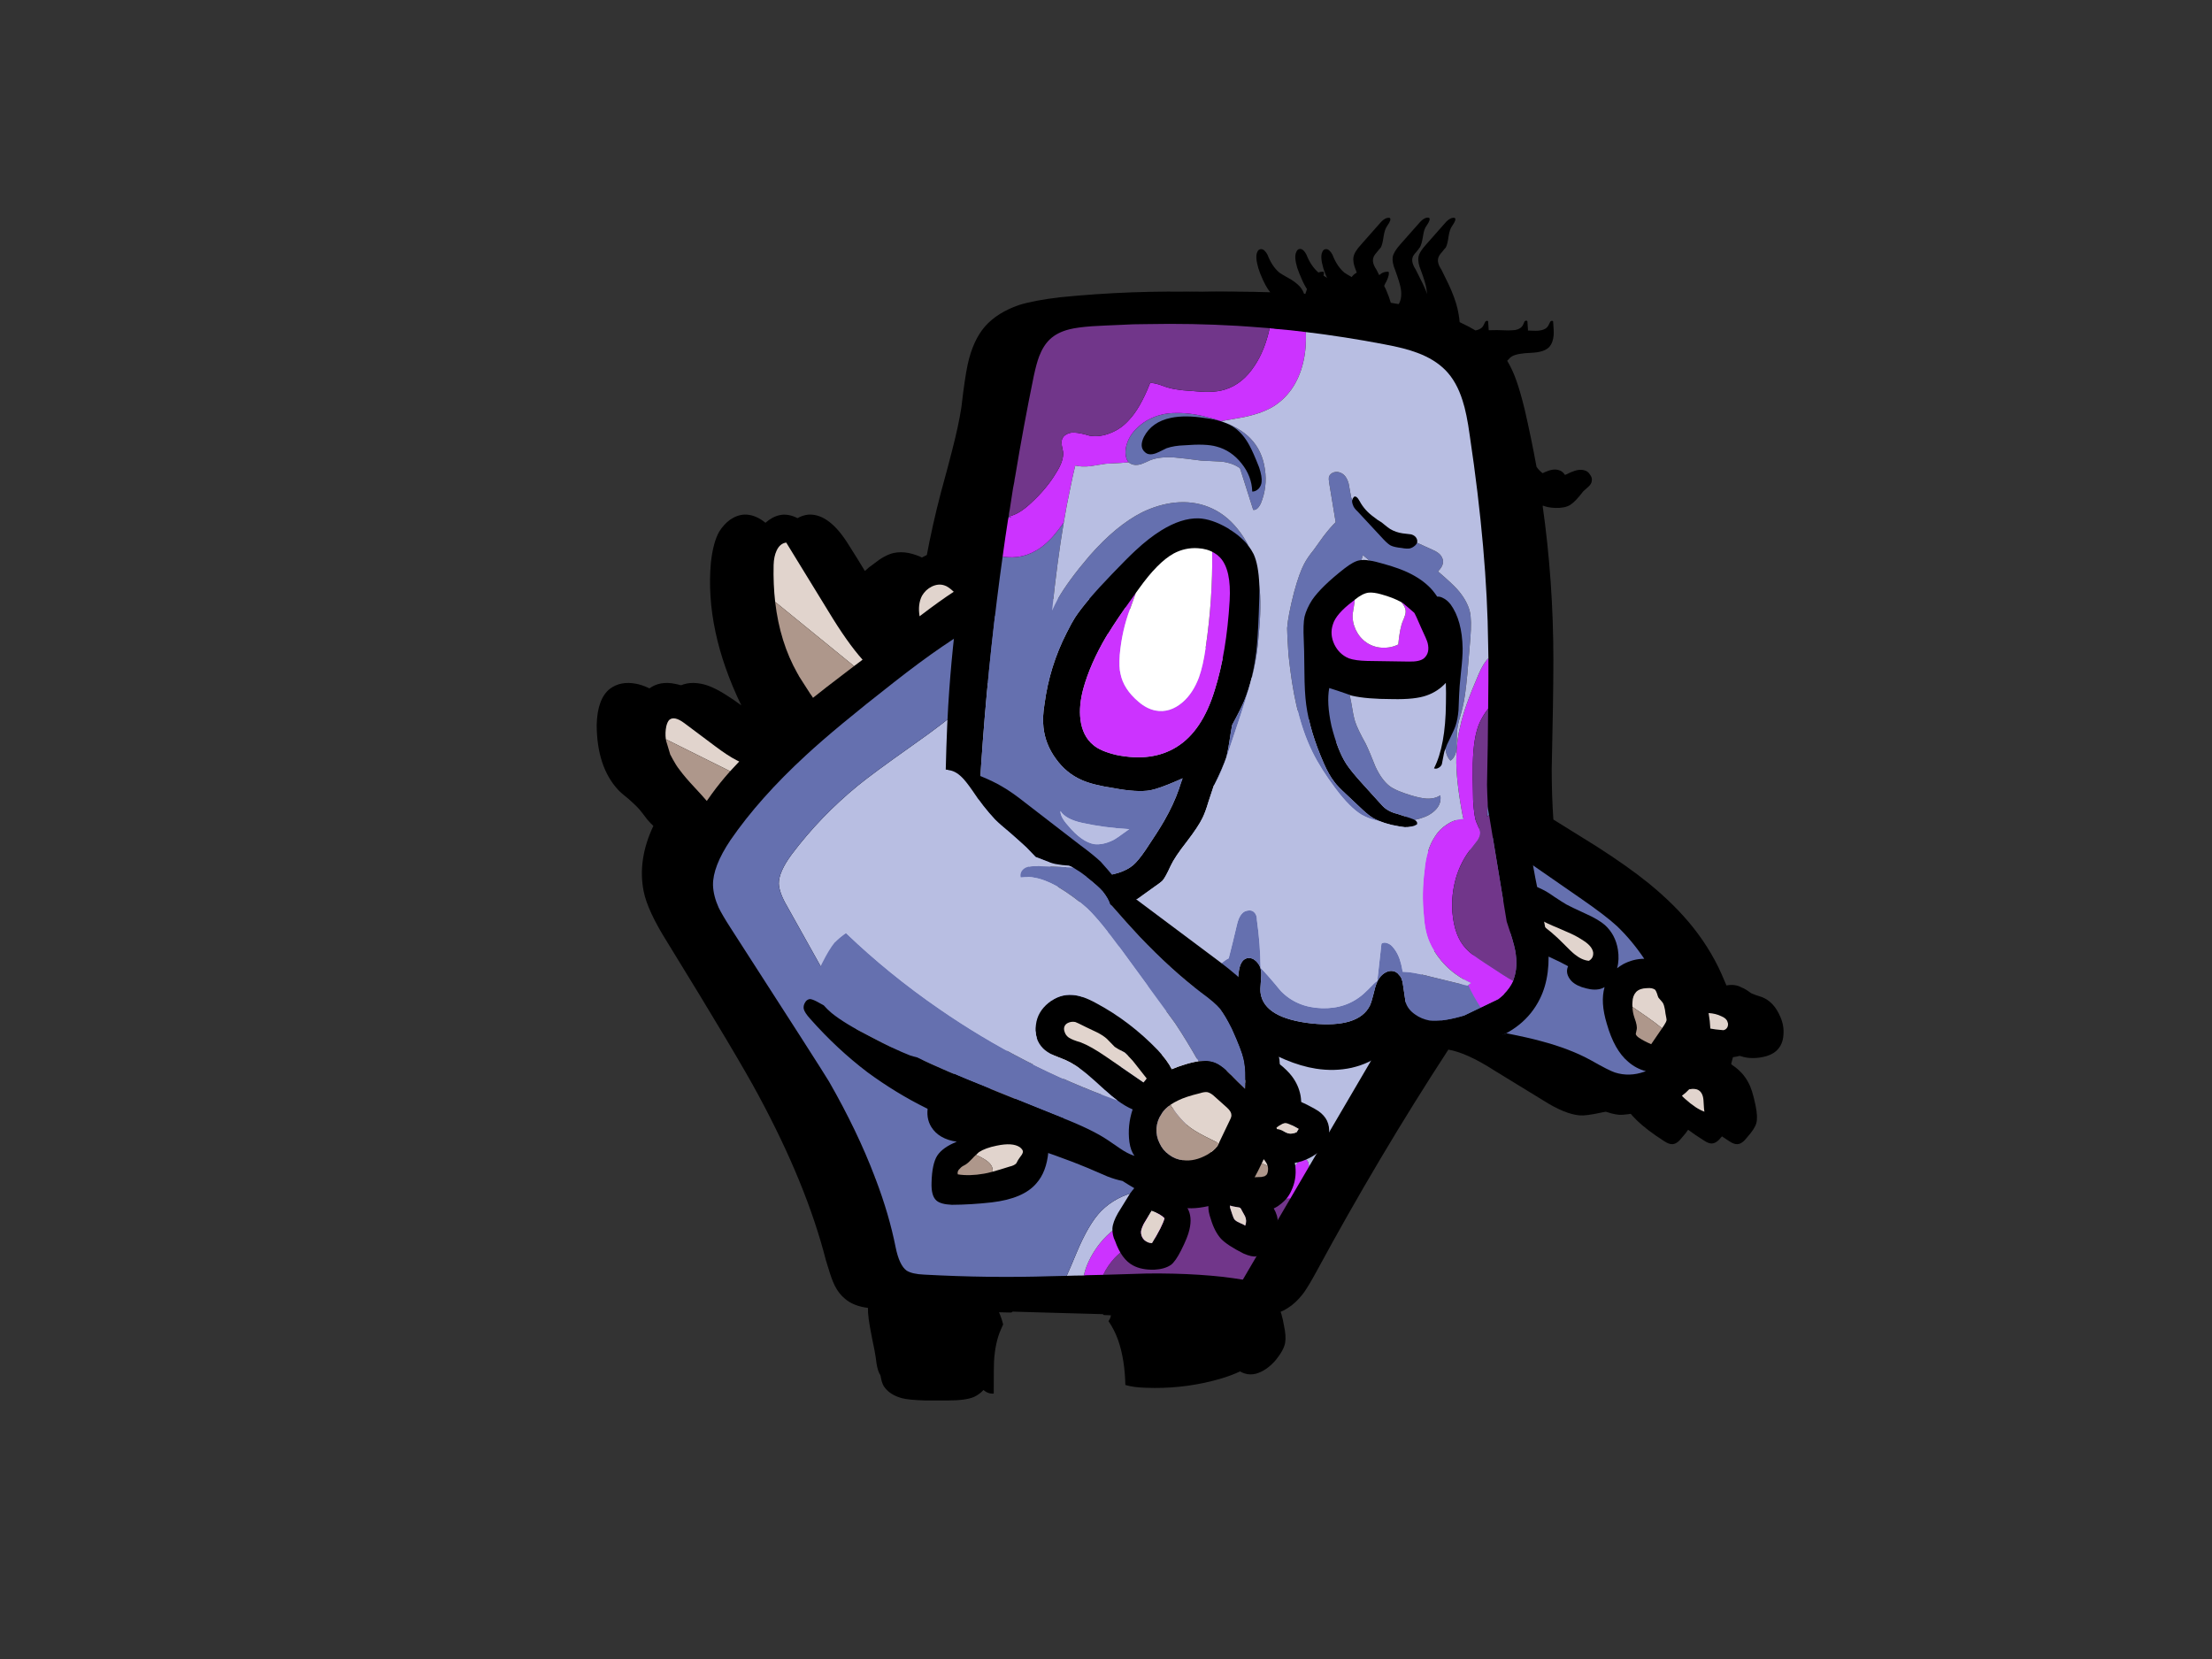 
<svg xmlns="http://www.w3.org/2000/svg" version="1.1" xmlns:xlink="http://www.w3.org/1999/xlink" preserveAspectRatio="none" x="0px" y="0px" width="400px" height="300px" viewBox="0 0 400 300">
<rect x="0" y="0" width="400" height="300" fill="#333333" stroke="none"/>
<defs>
<g id="Symbol_76_35_Layer2_0_FILL">
<path fill="#000000" stroke="none" d="
M 121.1 -0.65
Q 120.55 -1.45 119.3 -2.25 117.35 -3.35 117.1 -3.55 115.75 -4.7 114.95 -6.8 114.4 -7.8 113.8 -7.8 113.3 -7.8 113.1 -7.25 112.7 -6.4 113.3 -4.35
L 113.65 -3.35
Q 114.587 -1.007 115.45 0 109.406 -0.197 103.35 -0.05 90.406 -0.394 77.5 0.9 72.8 1.45 70.05 2.3 66.1 3.65 63.85 6.2 61.7 8.7 60.75 13 60.2 15.55 59.6 20.8 59.1 24.05 57.95 28.5 57.3 31.1 55.9 36.2 54.374 41.979 53.2 48.3 53.134 48.288 53.05 48.25 49.9 46.6 47.35 47.15 45.75 47.5 43.7 49.15 42.803 49.758 42.15 50.4 40.877 48.281 39.2 45.65 35.8 40.15 32.15 40.2 30.8 40.25 29.5 41.15 28.35 42 27.55 43.3 27.183 43.951 26.9 44.8 23.753 40.154 20.4 40.2 19.05 40.25 17.75 41.15 16.6 42 15.8 43.3 14.7 45.25 14.3 48.9 13.212 61.054 19.8 74.7 18.428 73.674 17.1 72.85 14.45 71.15 12.55 70.8 9.75 70.25 7.8 71.7 6.923 72.386 6.35 73.5 5.854 73.163 5.35 72.85 2.7 71.15 0.8 70.8 -2 70.25 -3.95 71.7 -6.25 73.5 -6.35 78.3 -6.3 85.8 -2.5 89.95 -1.95 90.55 -0.5 91.7 0.8 92.85 1.4 93.55 1.9 94.15 2.8 95.35 3.4 96.05 3.9 96.5 1 102.65 2.15 108.35 2.85 111.85 6.4 117.5 19.3 138.45 22.95 145.3 31.6 161.35 35.1 175.05 35.95 177.9 36.35 178.85 37 180.5 38.05 181.55 38.3 181.8 38.6 182.05 39.9 183.15 42 183.55 43.25 183.8 45.85 183.85
L 46.2 183.85
Q 46.5 185.1 47 186.6
L 47.65 188.55
Q 46.129 189.591 45.65 190.35 44.95 191.5 44.85 193.8 44.85 196.55 45.55 197.8 46.6 199.4 48.9 200 50.05 200.3 53 200.4
L 57.15 200.4
Q 60.45 200.4 61.9 199.75 62.88 199.293 63.6 198.5 64.435 199.245 65.45 199.15 65.451 193.886 65.5 193.35 65.7 189.9 66.75 187.55 66.946 187.084 67.15 186.65 66.878 185.522 66.4 184.45
L 68.65 184.5
Q 70.182 182.901 72.45 181.85 76.55 179.95 80.4 181.35 83 182.3 85.05 184.6 85.213 184.781 85.35 184.95
L 86.65 185
Q 86.6 185.1 86.6 185.25 86.502 185.619 86.2 186.05 87.285 187.638 87.95 189.5 89.153 192.996 89.25 197.6 90.747 198.043 92.9 198.1 99.15 198.35 105.05 196.85 109.85 195.65 112.4 193.7 114.05 192.4 115 190.65 116.05 188.75 116 186.8 115.976 185.8 115.65 184.9 117.36 184.515 118.6 183.7 120.05 182.8 121.3 181.2 121.45 181 121.6 180.8 122.5 179.5 123.8 177.1 135.15 156.15 147.6 137.05 147.631 137.003 147.65 136.95 150.971 137.524 155.85 140.65
L 164.75 146.1
Q 168.75 148.65 171.45 148.85 172.55 148.95 175.5 148.3 177.336 147.948 178.75 147.4 179.549 147.818 180.25 148.1 180.94 148.972 181.8 149.8 183.55 151.5 186.75 153.55 187.6 154.1 188.2 154.05 189.05 154 189.95 152.8 191.3 151.3 191.6 150.25 191.867 149.271 191.55 147.45 192.374 148.668 193.55 149.8 195.3 151.5 198.5 153.55 199.35 154.1 199.95 154.05 200.8 154 201.7 152.8 203.05 151.3 203.35 150.25 203.65 149.15 203.2 147 202.6 144.1 201.9 142.9 200.95 141.05 199 139.75 198.9 139.65 198.8 139.55 199.05 138.55 199.3 137.65 199.7 137.85 200.05 137.95 202 138.8 204.5 138.3 206.05 138 207 137.15 208.15 136.05 208.25 134.3 208.4 132.65 207.7 131.05 206.55 128.3 204.35 127.45 203.05 127.05 202.4 126.75 201.35 125.95 200.75 125.75 199.55 125.05 197.95 125.35 197.8 125 197.6 124.55 195.55 119.45 191.95 114.9 188.7 110.8 183.85 106.85 180.15 103.85 174.45 100.2
L 166.65 95.35
Q 166.35 91.102 166.35 86.25 166.65 73.05 166.65 66.45 166.65 52.35 164.7 38.55 165.6 38.95 167 39 168.75 39.05 169.7 38.45 170.65 37.85 172.05 36 172.35 35.7 173 35.15 173.55 34.65 173.6 34.1 173.7 33.5 173.25 32.95 172.9 32.35 172.25 32.2 171.3 31.9 169.8 32.55 168.9 33 168.45 33.15 167.7 33.5 167.1 33.6 165.3 33.6 163.85 31.9 163.7 31.7 163.6 31.55 162.65 26.35 161.45 21.15 160.65 17.9 159.95 15.95 159.25 13.95 158.3 12.4 158.75 11.85 159.15 11.6 160.05 11.05 162.65 10.95 165 10.85 165.9 9.9 166.6 9.1 166.7 7.75 166.75 6.95 166.6 5.25 166.4 5.05 166.1 5.3
L 165.8 5.9
Q 165.3 7.1 162.9 6.95 159 6.75 157.1 7.2 155.905 7.479 154.9 7.95 154.943 7.851 154.95 7.75 155 6.95 154.85 5.25 154.65 5.05 154.35 5.3
L 154.05 5.9
Q 153.719 6.694 152.55 6.9 151.419 6.207 150.1 5.6 149.9 5.5 149.7 5.4 149.65 4.7 149.5 3.9 149.2 2.05 148.25 -0.2 147.9 -1.1 146.4 -4.1 145.55 -5.35 145.85 -6.25 145.95 -6.65 146.45 -7.2 147 -7.9 147.2 -8.1 147.5 -8.65 147.7 -10.1 147.9 -11.4 148.35 -12 149.2 -13.2 148.8 -13.45 148 -13.6 147.05 -12.5
L 143.65 -8.65
Q 142.4 -7.3 142.25 -6.35 142.1 -5.35 142.7 -3.95 143.55 -1.65 143.7 -0.6 144 1.35 143.1 2.55 142.85 2.8 142.7 3.05 140.169 2.356 137.25 1.9 136.962 0.895 136.5 -0.2 136.37 -0.534 136.05 -1.15 136.238 -1.613 136.5 -2.05 137.05 -3.25 136.85 -3.7 135.905 -3.79 135.15 -3.1 134.925 -3.549 134.65 -4.1 133.8 -5.35 134.1 -6.25 134.2 -6.65 134.7 -7.2 135.25 -7.9 135.45 -8.1 135.75 -8.65 135.95 -10.1 136.15 -11.4 136.6 -12 137.45 -13.2 137.05 -13.45 136.25 -13.6 135.3 -12.5
L 131.9 -8.65
Q 130.65 -7.3 130.5 -6.35 130.35 -5.35 130.95 -3.95 131.411 -2.703 131.65 -1.85 131.383 -2.037 131.05 -2.25 129.1 -3.35 128.85 -3.55 127.5 -4.7 126.7 -6.8 126.15 -7.8 125.55 -7.8 125.05 -7.8 124.85 -7.25 124.45 -6.4 125.05 -4.35
L 125.4 -3.35
Q 126.5 -0.6 127.5 0.3 127.7 0.4 128.3 0.8 126.195 0.601 124.1 0.45 124.041 -0.869 124.75 -2.05 125.3 -3.25 125.1 -3.7 124.05 -3.8 123.25 -2.9 122.6 -2.1 122.25 -1.05 122.019 -0.356 121.8 0.3 121.684 0.291 121.55 0.25 121.406 -0.221 121.1 -0.65 Z"/>
</g>

<g id="Symbol_84_1_Layer0_0_FILL">
<path fill="#000000" stroke="none" d="
M 42.6 19.95
Q 42.9 22.7 41.9 23.9 42.55 26.75 42.85 29.05 43.3 32.6 43.2 39.8
L 42.8 59.7
Q 42.7 65.3 42.25 68.05 41.6 71.7 40.05 75.45 38.95 73.8 37.1 72.8 36.5 72.5 35.9 72.3 37.45 71.8 38.8 70.55 40.8 68.7 41.2 66.15 41.4 64.6 41 62.2 40.5 59 40.45 58.25 40.4 57.5 40.4 55.65 40.45 54 40.3 53.05 39.95 49.85 37.9 48.65 36.4 47.75 34.45 48.35 32.6 48.95 31.55 50.45 29.8 53.05 30.25 57.5 30.35 58.3 30.85 61.1 31.2 63.3 31.3 64.7 29.85 64.95 29.4 66.7 29.15 67.95 29.75 69.6 30.3 71.25 31.3 72 31.55 72.15 31.8 72.3 29.1 73.15 26.5 76.3 23.25 80.1 22.9 83.35 22.65 85.2 23.25 86.95 23.15 86.85 23.05 86.8 20.7 85.05 19.95 82.4 19.65 81.3 19.4 77.65 19.05 73.3 17.3 68.15 16.55 65.85 15 62.1 14.5 61.8 14.05 61.35 13.45 60.7 12.6 58.9 11.65 56.9 10.2 54.7 9.8 54.95 9.5 55.45 9.05 56.25 9.15 57.2 9.3 57.95 9.75 58.9 10 59.45 10.55 60.5 12.1 63.6 12.2 69.75
L 12.6 80.2
Q 12.7 84.95 14 87.3 14.55 88.25 16.7 90.4 18.4 92.05 19.95 93.1 19.3 94.6 18.95 96.45 18.5 98.85 18.6 102.65 18.6 103.7 18.95 104.15 19.45 104.85 20.95 104.95 22.95 105.25 24 104.9 25.05 104.5 26.6 102.95 28.7 100.85 29.35 99.6 30.35 97.8 30.35 95.45 30.35 95.3 30.4 95.15 31.35 94.85 32.3 94.5 32.35 94.95 32.45 95.35 32.8 97.45 34.6 99.25 35.7 100.35 36.95 100.7 38.5 101.05 40.05 100.15 41.5 99.35 42.45 97.85 44.1 95.4 43.6 93.05 43.15 91.75 43.1 91.05 43.15 89.75 43.05 89.15 42.9 87.75 41.75 86.6 42 86.25 42.25 85.85 45.35 81.3 47.2 75.8 48.8 70.8 49.4 64.55 49.85 59.8 49.75 53.05
L 49.4 41.65
Q 49.1 34.45 48.55 30.9 47.9 26.85 46.3 22.05 45.35 19.1 43.1 13.5 42.55 12.25 41.8 11.5 40.8 10.6 39.85 11 39.65 11.1 39.5 11.25 42 14.9 42.6 19.95
M 34.25 61.7
Q 34.85 58.95 34.95 55.75 34.95 54.9 35.4 54.85 35.7 57.65 36 59 36.15 59.95 36.5 61.85 36.7 63.05 36.7 64.6 36.7 66.35 35.9 67.1 35.1 67.75 34.2 67.3 33.6 66.2 33.75 64.55 33.8 63.8 34.25 61.7
M 35.85 78.75
Q 36.55 79.6 36.45 80.25 36.35 80.5 36.05 80.9 35.7 81.3 35.6 81.5 35.5 81.8 35.35 82.4 35.25 82.85 34.75 83.35 34.5 83.65 33.9 84.15 33.15 84.9 33.05 84.95 32.75 85.1 32.05 85.1
L 31.35 85.1 27.85 85.05
Q 27.6 83.65 27.6 82.6 27.6 81.95 27.85 81.7
L 28.6 81.4
Q 29.25 81.15 30.15 79.9 30.8 79.05 31.6 78.5 31.95 78.2 32.35 78 33.3 77.4 34.25 77.55 35.15 77.75 35.85 78.75
M 23 95.6
Q 23.05 95.2 23.15 94.85 23.95 95.15 24.85 95.3 25 95.5 25.2 95.7 25.6 96.25 25.65 96.7 25.75 97.65 24.7 98.5 23.15 99.65 23 99.85 22.6 98.25 23 95.6
M 36.15 92.4
Q 37.25 91.6 38.3 90.6 38.95 91.7 39.1 92.85 39.3 93.85 38.85 94.35 38.6 94.75 38.05 94.85 37.55 94.9 37.2 94.55 36.4 93.1 36.15 92.45
L 36.15 92.4 Z"/>

<path fill="#E1D4CD" stroke="none" d="
M 38.3 90.6
Q 37.25 91.6 36.15 92.4
L 36.15 92.45
Q 36.4 93.1 37.2 94.55 37.55 94.9 38.05 94.85 38.6 94.75 38.85 94.35 39.3 93.85 39.1 92.85 38.95 91.7 38.3 90.6
M 23.15 94.85
Q 23.05 95.2 23 95.6 22.6 98.25 23 99.85 23.15 99.65 24.7 98.5 25.75 97.65 25.65 96.7 25.6 96.25 25.2 95.7 25 95.5 24.85 95.3 23.95 95.15 23.15 94.85
M 36.45 80.25
Q 36.55 79.6 35.85 78.75 35.15 77.75 34.25 77.55 33.3 77.4 32.35 78 31.95 78.2 31.6 78.5
L 31.55 81.65
Q 31.5 83.65 31.35 85.1
L 32.05 85.1
Q 32.75 85.1 33.05 84.95 33.15 84.9 33.9 84.15 34.5 83.65 34.75 83.35 35.25 82.85 35.35 82.4 35.5 81.8 35.6 81.5 35.7 81.3 36.05 80.9 36.35 80.5 36.45 80.25
M 34.95 55.75
Q 34.85 58.95 34.25 61.7 33.8 63.8 33.75 64.55 33.6 66.2 34.2 67.3 35.1 67.75 35.9 67.1 36.7 66.35 36.7 64.6 36.7 63.05 36.5 61.85 36.15 59.95 36 59 35.7 57.65 35.4 54.85 34.95 54.9 34.95 55.75 Z"/>

<path fill="#AE978B" stroke="none" d="
M 31.35 85.1
Q 31.5 83.65 31.55 81.65
L 31.6 78.5
Q 30.8 79.05 30.15 79.9 29.25 81.15 28.6 81.4
L 27.85 81.7
Q 27.6 81.95 27.6 82.6 27.6 83.65 27.85 85.05
L 31.35 85.1 Z"/>

<path fill="#6570AF" stroke="none" d="
M 41.9 23.9
Q 42.9 22.7 42.6 19.95 42 14.9 39.5 11.25 38.25 9.5 36.6 8.05 33.8 5.55 31.1 5.75 28.8 5.9 25.6 8.6 20.9 12.55 18.95 15.25 18.3 16.15 17.35 17.75 16.25 19.6 15.8 20.3 13.45 23.3 12.35 24.8 9.95 28.15 6.4 36 5.2 39 5.1 40.1 5.05 41.6 5.75 43.75 6.9 47.15 6.95 47.3 7.05 47.65 7.3 49.1 7.5 50.2 7.75 50.85 7.85 51.05 9.55 53.75 9.9 54.25 10.2 54.7 11.65 56.9 12.6 58.9 13.45 60.7 14.05 61.35 14.5 61.8 15 62.1 16.55 65.85 17.3 68.15 19.05 73.3 19.4 77.65 19.65 81.3 19.95 82.4 20.7 85.05 23.05 86.8 23.15 86.85 23.25 86.95 22.65 85.2 22.9 83.35 23.25 80.1 26.5 76.3 29.1 73.15 31.8 72.3 31.55 72.15 31.3 72 30.3 71.25 29.75 69.6 29.15 67.95 29.4 66.7 29.85 64.95 31.3 64.7 31.2 63.3 30.85 61.1 30.35 58.3 30.25 57.5 29.8 53.05 31.55 50.45 32.6 48.95 34.45 48.35 36.4 47.75 37.9 48.65 39.95 49.85 40.3 53.05 40.45 54 40.4 55.65 40.4 57.5 40.45 58.25 40.5 59 41 62.2 41.4 64.6 41.2 66.15 40.8 68.7 38.8 70.55 37.45 71.8 35.9 72.3 36.5 72.5 37.1 72.8 38.95 73.8 40.05 75.45 41.6 71.7 42.25 68.05 42.7 65.3 42.8 59.7
L 43.2 39.8
Q 43.3 32.6 42.85 29.05 42.55 26.75 41.9 23.9 Z"/>
</g>

<g id="Symbol_85_10_Layer1_0_FILL">
<path fill="#000000" stroke="none" d="
M 115.55 22.5
Q 109.25 18.05 104.6 15.4 98.45 11.85 92.8 9.95 86.35 7.7 80.05 7.4 73.2 7.1 67.3 9.1 65.25 9.8 63.05 10.95 62.9 10.7 62.7 10.45 61.75 9.25 59.55 8.2 56.4 6.55 53.85 7.1 52.25 7.45 50.2 9.05 48.65 10.1 47.8 11.35 46.05 14.2 48.25 19.95 48.4 20.35 48.55 20.65
L 44.15 24
Q 43 22.15 41.8 19.75 39.9 15.85 38.9 13.9 37.2 10.6 33.95 5.5 30.6 -0.05 26.95 0 25.6 0.05 24.3 0.95 23.15 1.75 22.35 3.05 21.2 5 20.8 8.65 19.6 21.5 26.95 36.1 27.15 36.5 27.35 36.85 25 38.7 23.4 40.1 22.7 40.7 22.05 41.35 19.25 38.55 17.8 37.3 14.6 34.4 11.75 32.55 9.1 30.85 7.2 30.5 4.4 29.9 2.45 31.35 0.1 33.15 0 37.95 0 45.45 3.8 49.6 4.35 50.2 5.75 51.4 7.05 52.55 7.65 53.25 8.15 53.85 9.05 55.05 9.65 55.75 10.15 56.2 7.2 62.35 8.35 68.05 9 71.55 12.55 77.2 25.3 98.25 28.95 105.1 37.5 121.2 40.95 134.9 41.75 137.75 42.15 138.75 42.824 140.414 43.85 141.45 44.109 141.722 44.4 141.95 45.7 143.05 47.8 143.45 49.05 143.7 51.65 143.8
L 103.35 145.5
Q 106.5 145.6 108.2 145.4 110.85 145.1 112.65 143.95 114.077 143.058 115.35 141.45 115.499 141.255 115.65 141.05 116.55 139.8 117.85 137.4 129.3 116.5 141.9 97.45 147.55 89 149.7 84.25 153.3 76.5 152.85 69.8 152.45 64.25 149.05 57.4 143.95 47.35 134.55 38 127 30.55 115.55 22.5
M 92.45 18.55
Q 96.9 20.55 103.75 24.85 117 33.25 125.15 40.3 136.1 49.65 142.3 59.9 146.15 66.1 146.2 70.95 146.3 74.4 144.65 78.35 143.65 80.75 141.05 85.15
L 121.35 118.4 117.95 124.15 109.3 138.75
Q 102.05 137.5 92 137.55 87.6 137.65 84.05 137.75
L 81.3 137.8
Q 80.9 137.8 80.55 137.85 78.85 137.85 77.45 137.9 75.85 137.95 74.6 137.95 63.4 138.25 51.7 137.55 49.5 137.45 48.5 136.8 47.2 135.85 46.55 132.6 45.4 126.65 43 120.25 42.95 120.05 42.85 119.85 39.75 111.55 34.65 102.55 33.45 100.5 17 74.7 15.5 72.35 14.85 71 13.9 68.85 13.85 66.95 13.8 63.6 17.05 58.8 22.3 51.25 30.75 43.55 36.15 38.6 46.7 30.45 56.35 22.95 62.5 19.75 71.85 14.9 80.2 15.35 80.3 15.35 80.4 15.35 86.05 15.7 92.45 18.55
M 56 12.95
Q 56.65 13.15 57.65 14.1 55.15 15.7 51.45 18.5 51.1 16.35 51.9 14.8 52.55 13.7 53.65 13.15 54.9 12.55 56 12.95
M 25.65 6.5
Q 26.25 5.2 27.4 5.05
L 34.95 17.5
Q 38.35 23.2 41.1 26.3
L 39.55 27.45 34.6 31.2
Q 33.3 32.2 32.1 33.15 32 33 31.95 32.9 31.9 32.9 30.55 30.75 30.05 30 29.6 29.25 29.5 29.1 29.45 28.95 29.4 28.85 29.3 28.7 26.15 23.05 25.35 15.8 25 12.6 25.1 9.1 25.15 7.55 25.65 6.5
M 7.95 46.1
Q 7.55 45.6 7.25 45.1 6.65 44.1 6.2 43.2
L 6.2 43.15 5.55 40.95
Q 5.5 40.7 5.45 40.5 5.3 39.3 5.55 38.15 5.75 37.35 6.1 37 7 36.25 8.8 37.6
L 14.35 41.8
Q 16.65 43.55 18.2 44.35 18.45 44.5 18.7 44.6 17.85 45.5 17.05 46.35 15.2 48.4 13.7 50.45 13.25 51.1 12.8 51.7 12 50.75 10.7 49.35 8.85 47.35 7.95 46.1
M 87.45 97.45
Q 87.428 97.354 87.4 97.25 87.253 96.706 87 96.2 86 93.9 83.45 92.6 81.1 91.4 78.25 91.4 75 91.4 73.75 93
L 72.85 94.35
Q 72.4 94.95 70.75 95.6
L 61.45 99.35
Q 58.8 100.45 57.7 101 55.7 102.1 54.45 103.4 53.9 104 53.5 104.65 52.85 105.75 52.55 107 52.1 109.2 53.1 110.85 54.45 113.05 57.7 113.55 55.15 114.55 54.15 116.05 53.2 117.55 53.1 120.9 53 123.3 53.95 124.15 54.7 124.85 56.75 124.95 60.2 124.95 63.95 124.55 69.7 123.9 72.05 121.15 73.9 119.1 74.25 115.45 74.5 113.8 74.1 112.6 73.75 111.75 72.95 111.1 78.7 109.05 83.2 105.6 86.2 103.4 87.15 101.05 87.3 100.65 87.4 100.25 87.75 98.8 87.45 97.45
M 76.3 97.3
Q 77.7 96.85 79.1 96.9 80.7 97.05 81.85 98.05 80.9 99.9 78.7 101.35 77.35 102.25 74.5 103.5 73.55 103.9 72.65 104.3 69.05 105.75 66.9 106.35 62.55 107.55 59 107.2 60.05 105.8 62.3 104.7 63.55 104.05 66.15 102.95 66.75 102.65 68.15 101.85 69.35 101.1 71.15 99.9 74.2 98 76.3 97.3
M 69.05 116.5
Q 68.8 116.8 68.45 117.5 68.1 117.9 67.2 118.1 65.45 118.65 64.15 119 63.25 119.25 62.6 119.35 59.95 119.8 57.85 119.45 57.7 118.85 58.25 118.4 58.4 118.2 58.7 118 59.2 117.75 59.25 117.7 59.75 117.4 60.5 116.6 60.85 116.2 61.15 115.95 61.5 115.6 61.7 115.45 62.85 114.7 64.9 114.3 67.8 113.7 69.1 114.6 69.6 115 69.65 115.35 69.65 115.65 69.45 115.95 69.3 116.15 69.05 116.5
M 89.1 97
Q 89.014 97.23 88.95 97.45 88.771 97.987 88.7 98.45 88.6 98.85 88.65 99.25 88.65 99.6 88.8 99.95
L 88.85 99.95 88.85 100 88.9 100.05
Q 89.2 100.5 89.95 100.9 91 101.5 91.15 101.6 91.95 102.15 92.75 103.4 93.15 104.05 94 105.45 95.3 107.25 99.05 109.05 99.75 109.4 100.5 109.75 99.5 110.25 98.95 111.25 98 112.9 98.35 115.8 98.55 117.65 99.05 119.15 99.9 121.65 101.65 122.9 102.55 123.5 104.05 124 104.35 124.1 104.75 124.2 105.5 124.4 106.6 124.75 107.8 125.1 110.15 125.9 112.2 126.5 113.7 126.25 115.1 126.05 116.3 125.05 116.8 124.65 117.25 124.15 117.8 123.5 118.15 122.7 119.15 120.65 118.9 118.25 118.8 117.6 118.65 116.95 118.05 114.55 116.75 113.35 116.1 112.85 115.65 112.5 116.4 112.2 117.1 111.75 118.75 110.75 119.5 109.2 120.25 107.55 119.9 105.5 119.55 103.6 118.35 102 116.65 99.75 112.45 97.35 106.95 94.35 101.2 92.35 98.3 91.4 96.3 91.3 93.55 91.25 91.8 92.65 90.45 93.7 89.1 97
M 94.2 98.85
Q 94.7 97.9 95.25 97.6 95.85 97.3 97 97.6 102.7 98.8 110 102.7 111.6 103.6 112.35 104.2 112.7 104.45 113 104.8 113.3 105.1 113.5 105.4
L 113.85 106.05 113.9 106.1 113.9 106.15
Q 113.9 106.2 113.95 106.25
L 113.95 106.3
Q 109.35 107 105.1 105.5 104.4 105.2 103.85 105 102.85 104.6 102.2 104.4 100.5 103.75 99.3 103.7 97.7 103.8 96.9 103.6 95.4 103.3 94.55 101.85 93.7 100.35 94.2 98.85
M 110.05 113.35
L 110.3 113.85
Q 110.6 114.65 112.45 116.25 113.6 117.25 113.9 118.2 114 118.65 113.95 119.05 113.85 119.8 113.5 119.95 113.4 120.1 112.75 120.2
L 111.25 120.25
Q 110.45 120.35 110.1 120.25 110.05 120.25 108.6 119.6 107.9 119.2 106.95 118.95 106.5 118.85 106 118.75 104.85 118.5 104.6 118.3 104.3 118 104 117.3 103.5 115.5 103.8 113.95 107.1 113.95 108.9 113.35 109.75 113.05 110.05 113.35 Z"/>

<path fill="#E1D4CD" stroke="none" d="
M 5.55 38.15
Q 5.3 39.3 5.45 40.5
L 16.85 46.25
Q 16.95 46.3 17.05 46.35 17.85 45.5 18.7 44.6 18.45 44.5 18.2 44.35 16.65 43.55 14.35 41.8
L 8.8 37.6
Q 7 36.25 6.1 37 5.75 37.35 5.55 38.15
M 27.4 5.05
Q 26.25 5.2 25.65 6.5 25.15 7.55 25.1 9.1 25 12.6 25.35 15.8 25.4 15.8 25.45 15.85
L 39.55 27.45 41.1 26.3
Q 38.35 23.2 34.95 17.5
L 27.4 5.05
M 57.65 14.1
Q 56.65 13.15 56 12.95 54.9 12.55 53.65 13.15 52.55 13.7 51.9 14.8 51.1 16.35 51.45 18.5 55.15 15.7 57.65 14.1
M 68.45 117.5
Q 68.8 116.8 69.05 116.5 69.3 116.15 69.45 115.95 69.65 115.65 69.65 115.35 69.6 115 69.1 114.6 67.8 113.7 64.9 114.3 62.85 114.7 61.7 115.45 61.5 115.6 61.15 115.95 61.9 116.25 62.7 116.75 64.05 117.6 64.15 118.55 64.2 118.8 64.15 119 65.45 118.65 67.2 118.1 68.1 117.9 68.45 117.5
M 79.1 96.9
Q 77.7 96.85 76.3 97.3 74.2 98 71.15 99.9 69.35 101.1 68.15 101.85 68.9 102 69.75 102.25 71.05 102.45 71.75 102.85 72.7 103.4 72.65 104.3 73.55 103.9 74.5 103.5 77.35 102.25 78.7 101.35 80.9 99.9 81.85 98.05 80.7 97.05 79.1 96.9
M 107.6 117.3
Q 108.25 116.75 109.15 116.65 110.3 116.6 112.3 117.5
L 113.9 118.2
Q 113.6 117.25 112.45 116.25 110.6 114.65 110.3 113.85
L 110.05 113.35
Q 109.75 113.05 108.9 113.35 107.1 113.95 103.8 113.95 103.5 115.5 104 117.3 104.3 118 104.6 118.3 104.85 118.5 106 118.75 106.5 118.85 106.95 118.95 106.9 118.8 106.9 118.65 106.9 117.85 107.6 117.3
M 95.25 97.6
Q 94.7 97.9 94.2 98.85 93.7 100.35 94.55 101.85 95.4 103.3 96.9 103.6 97.7 103.8 99.3 103.7 100.5 103.75 102.2 104.4 102.85 104.6 103.85 105 103.45 104.1 103.45 103.2 103.5 102 104.3 101.45 105.55 100.6 108.05 102.2 110.45 103.65 113 104.8 112.7 104.45 112.35 104.2 111.6 103.6 110 102.7 102.7 98.8 97 97.6 95.85 97.3 95.25 97.6 Z"/>

<path fill="#AE978B" stroke="none" d="
M 7.25 45.1
Q 7.55 45.6 7.95 46.1 8.85 47.35 10.7 49.35 12 50.75 12.8 51.7 13.25 51.1 13.7 50.45 15.2 48.4 17.05 46.35 16.95 46.3 16.85 46.25
L 5.45 40.5
Q 5.5 40.7 5.55 40.95
L 6.2 43.15 6.2 43.2
Q 6.65 44.1 7.25 45.1
M 25.45 15.85
Q 25.4 15.8 25.35 15.8 26.15 23.05 29.3 28.7 29.4 28.85 29.45 28.95 29.5 29.1 29.6 29.25 30.05 30 30.55 30.75 31.9 32.9 31.95 32.9 32 33 32.1 33.15 33.3 32.2 34.6 31.2
L 39.55 27.45 25.45 15.85
M 62.7 116.75
Q 61.9 116.25 61.15 115.95 60.85 116.2 60.5 116.6 59.75 117.4 59.25 117.7 59.2 117.75 58.7 118 58.4 118.2 58.25 118.4 57.7 118.85 57.85 119.45 59.95 119.8 62.6 119.35 63.25 119.25 64.15 119 64.2 118.8 64.15 118.55 64.05 117.6 62.7 116.75
M 72.65 104.3
Q 72.7 103.4 71.75 102.85 71.05 102.45 69.75 102.25 68.9 102 68.15 101.85 66.75 102.65 66.15 102.95 63.55 104.05 62.3 104.7 60.05 105.8 59 107.2 62.55 107.55 66.9 106.35 69.05 105.75 72.65 104.3
M 109.15 116.65
Q 108.25 116.75 107.6 117.3 106.9 117.85 106.9 118.65 106.9 118.8 106.95 118.95 107.9 119.2 108.6 119.6 110.05 120.25 110.1 120.25 110.45 120.35 111.25 120.25
L 112.75 120.2
Q 113.4 120.1 113.5 119.95 113.85 119.8 113.95 119.05 114 118.65 113.9 118.2
L 112.3 117.5
Q 110.3 116.6 109.15 116.65
M 113.95 106.3
L 113.95 106.25
Q 113.9 106.2 113.9 106.15
L 113.9 106.1 113.85 106.05 113.5 105.4
Q 113.3 105.1 113 104.8 110.45 103.65 108.05 102.2 105.55 100.6 104.3 101.45 103.5 102 103.45 103.2 103.45 104.1 103.85 105 104.4 105.2 105.1 105.5 109.35 107 113.95 106.3 Z"/>

<path fill="#71368A" stroke="none" d="
M 100.4 124.55
Q 99.3 125.6 98.7 127.6 98.3 129.55 97.6 130.15 97 130.7 95.75 130.9 93.9 131.2 92.95 131.35 91.3 131.65 90.2 132 87.95 132.85 86.15 134.7 84.85 136.1 84.05 137.75 87.6 137.65 92 137.55 102.05 137.5 109.3 138.75
L 117.95 124.15 117.9 124.15
Q 117.55 124.15 117.25 124.15 116.8 124.65 116.3 125.05 115.1 126.05 113.7 126.25 112.2 126.5 110.15 125.9 107.8 125.1 106.6 124.75 105.5 124.4 104.75 124.2 103.85 124.85 102.8 124.95 101.75 125.1 100.4 124.55 Z"/>

<path fill="#CC33FF" stroke="none" d="
M 99.05 119.15
Q 98.45 119.25 98.1 119.3 97.3 119.5 96.8 119.85 96.3 120.3 95.8 121.6 95.55 122.15 95.45 122.65 95.2 122.6 94.95 122.55 94.1 125.15 93.65 127.2 90.2 126.7 86.85 129 83.8 131 81.85 134.5 80.9 136.25 80.55 137.85 80.9 137.8 81.3 137.8
L 84.05 137.75
Q 84.85 136.1 86.15 134.7 87.95 132.85 90.2 132 91.3 131.65 92.95 131.35 93.9 131.2 95.75 130.9 97 130.7 97.6 130.15 98.3 129.55 98.7 127.6 99.3 125.6 100.4 124.55 101.75 125.1 102.8 124.95 103.85 124.85 104.75 124.2 104.35 124.1 104.05 124 102.55 123.5 101.65 122.9 99.9 121.65 99.05 119.15
M 119.15 117.85
Q 119 118.05 118.9 118.25 119.15 120.65 118.15 122.7 117.8 123.5 117.25 124.15 117.55 124.15 117.9 124.15
L 117.95 124.15 121.35 118.4
Q 121.35 117.15 120.55 116.95 119.9 116.8 119.15 117.85 Z"/>

<path fill="#B8BEE2" stroke="none" d="
M 79.25 133.75
Q 78.25 136.15 77.45 137.9 78.85 137.85 80.55 137.85 80.9 136.25 81.85 134.5 83.8 131 86.85 129 90.2 126.7 93.65 127.2 94.1 125.15 94.95 122.55 92.8 122.25 90.5 122.7 86.45 123.5 83.7 126.25 81.45 128.55 79.25 133.75
M 43 119.8
Q 42.95 119.8 42.85 119.85 42.95 120.05 43 120.25
L 43 119.8
M 103.75 24.85
Q 96.9 20.55 92.45 18.55 86.05 15.7 80.4 15.35 77.1 17.6 74.5 19.85 71.75 22.2 67 27.2 62.1 32.35 59.6 34.55 56.3 37.5 49.95 41.9 42.8 46.9 40.15 49.05 33.3 54.6 28.1 61.45 25.75 64.6 25.75 66.7 25.8 68.35 27.25 70.85
L 42.6 98.65
Q 43.7 96.25 46.9 96.45 50 96.6 51.7 98.9 53.15 100.85 53.45 103.9 53.5 104.25 53.5 104.65 53.9 104 54.45 103.4 55.7 102.1 57.7 101 58.8 100.45 61.45 99.35
L 70.75 95.6
Q 72.4 94.95 72.85 94.35
L 73.75 93
Q 75 91.4 78.25 91.4 81.1 91.4 83.45 92.6 86 93.9 87 96.2 87.253 96.706 87.4 97.25 87.375 97.148 87.35 97.05 88.15 97.2 88.95 97.45 89.014 97.23 89.1 97 90.45 93.7 91.8 92.65 93.55 91.25 96.3 91.3 98.3 91.4 101.2 92.35 106.95 94.35 112.45 97.35 116.65 99.75 118.35 102 119.55 103.6 119.9 105.5 120.25 107.55 119.5 109.2 118.75 110.75 117.1 111.75 116.4 112.2 115.65 112.5 116.1 112.85 116.75 113.35 118.05 114.55 118.65 116.95 118.8 117.6 118.9 118.25 119 118.05 119.15 117.85 119.9 116.8 120.55 116.95 121.35 117.15 121.35 118.4
L 141.05 85.15
Q 143.65 80.75 144.65 78.35 146.3 74.4 146.2 70.95 146.15 66.1 142.3 59.9 136.1 49.65 125.15 40.3 117 33.25 103.75 24.85 Z"/>

<path fill="#6570AF" stroke="none" d="
M 88.95 97.45
Q 88.15 97.2 87.35 97.05 87.375 97.148 87.4 97.25 87.428 97.354 87.45 97.45 87.75 98.8 87.4 100.25 87.3 100.65 87.15 101.05 86.2 103.4 83.2 105.6 78.7 109.05 72.95 111.1 73.75 111.75 74.1 112.6 74.5 113.8 74.25 115.45 73.9 119.1 72.05 121.15 69.7 123.9 63.95 124.55 60.2 124.95 56.75 124.95 54.7 124.85 53.95 124.15 53 123.3 53.1 120.9 53.2 117.55 54.15 116.05 55.15 114.55 57.7 113.55 54.45 113.05 53.1 110.85 52.1 109.2 52.55 107 52.85 105.75 53.5 104.65 53.5 104.25 53.45 103.9 53.15 100.85 51.7 98.9 50 96.6 46.9 96.45 43.7 96.25 42.6 98.65
L 27.25 70.85
Q 25.8 68.35 25.75 66.7 25.75 64.6 28.1 61.45 33.3 54.6 40.15 49.05 42.8 46.9 49.95 41.9 56.3 37.5 59.6 34.55 62.1 32.35 67 27.2 71.75 22.2 74.5 19.85 77.1 17.6 80.4 15.35 80.3 15.35 80.2 15.35 71.85 14.9 62.5 19.75 56.35 22.95 46.7 30.45 36.15 38.6 30.75 43.55 22.3 51.25 17.05 58.8 13.8 63.6 13.85 66.95 13.9 68.85 14.85 71 15.5 72.35 17 74.7 33.45 100.5 34.65 102.55 39.75 111.55 42.85 119.85 42.95 119.8 43 119.8
L 43 120.25
Q 45.4 126.65 46.55 132.6 47.2 135.85 48.5 136.8 49.5 137.45 51.7 137.55 63.4 138.25 74.6 137.95 75.85 137.95 77.45 137.9 78.25 136.15 79.25 133.75 81.45 128.55 83.7 126.25 86.45 123.5 90.5 122.7 92.8 122.25 94.95 122.55 95.2 122.6 95.45 122.65 95.55 122.15 95.8 121.6 96.3 120.3 96.8 119.85 97.3 119.5 98.1 119.3 98.45 119.25 99.05 119.15 98.55 117.65 98.35 115.8 98 112.9 98.95 111.25 99.5 110.25 100.5 109.75 99.75 109.4 99.05 109.05 95.3 107.25 94 105.45 93.15 104.05 92.75 103.4 91.95 102.15 91.15 101.6 91 101.5 89.95 100.9 89.2 100.5 88.9 100.05
L 88.85 100 88.85 99.95 88.8 99.95
Q 88.65 99.6 88.65 99.25 88.6 98.85 88.7 98.45 88.771 97.987 88.95 97.45 Z"/>
</g>

<g id="Symbol_85_10_Layer0_0_FILL">
<path fill="#000000" stroke="none" d="
M 109.1 138.85
Q 107.85 139.1 107 139.95 106.15 140.8 105.9 142.05 105.65 143.25 106.05 144.45 106.8 146.8 109.35 147.8 109.1 148.5 109.75 149.9 110.45 151.3 110.25 152 110.05 152.6 109.1 153.25 108.05 153.95 107.8 154.45 108.4 155.35 109.5 155.7 110.55 156.05 111.65 155.75 113.55 155.2 115.2 153.3 116.7 151.45 116.9 150.15 117.1 149 116.7 147.1 116.3 144.7 115.7 143.65 115.35 143.05 114.7 142.35 113.95 141.55 113.55 141.1 112.1 139.55 111.45 139.15 110.4 138.6 109.1 138.85
M 47.95 137.15
Q 46.8 136.5 45.35 137 43.95 137.45 43.05 138.6 41.05 141.15 41.6 145.45 41.75 146.7 42.2 149 42.7 151.4 42.85 152.5 43.05 154.55 43.5 155.4 43.85 156.1 44.55 156.45 45.25 156.85 45.95 156.6 47.15 156.2 47.45 154
L 49.4 143.65
Q 49.85 141.5 49.7 140.1 49.45 138 47.95 137.15 Z"/>
</g>

<g id="Symbol_83_0_Layer0_0_FILL">
<path fill="#000000" stroke="none" d="
M 102.75 22.95
Q 103.45 22.15 103.5 20.8 103.55 20 103.35 18.3 103.15 18.1 102.85 18.35
L 102.6 18.95
Q 102.1 20.15 99.7 20.05 95.8 19.95 93.9 20.45 92.4 20.85 91.3 21.5 89.4 20.1 86.9 19 86.65 18.9 86.45 18.8 86.4 18.1 86.25 17.3 85.9 15.45 84.9 13.25 84.55 12.35 82.95 9.4 82.1 8.15 82.35 7.25 82.45 6.85 82.95 6.3 83.5 5.6 83.65 5.35 83.95 4.8 84.15 3.35 84.3 2.05 84.75 1.45 85.55 0.25 85.15 0 84.35 -0.15 83.4 1
L 80.1 4.9
Q 78.9 6.3 78.75 7.25 78.65 8.25 79.25 9.6 80.15 11.9 80.35 12.95 80.7 14.9 79.8 16.1 79.55 16.35 79.4 16.6 76.3 15.85 72.6 15.4 72.45 14.45 72.45 14.3 72.35 12.95 73.05 11.65 73.6 10.45 73.35 10 72.3 9.95 71.55 10.85 70.9 11.65 70.6 12.7 70.25 13.75 70.05 14.75 69.95 13.85 69.45 13.15 68.9 12.35 67.6 11.6 65.65 10.55 65.4 10.35 64 9.2 63.15 7.15 62.6 6.15 62 6.15 61.5 6.15 61.3 6.75 60.9 7.6 61.55 9.6
L 61.95 10.6
Q 63.1 13.35 64.1 14.2 64.3 14.3 64.95 14.7 45.3 13.3 25.9 15.65 21.2 16.3 18.5 17.25 14.55 18.65 12.4 21.25 10.3 23.8 9.45 28.15 8.95 30.7 8.45 35.95 8.05 39.2 7 43.7 6.4 46.3 5.1 51.45 1.05 68.4 0.2 90.15 -0.3 103.6 0.5 129.4 0.65 134.8 1.35 137.9 2.45 142.55 5.15 145.15 8.65 148.45 14.75 148.65 18.6 148.8 25.75 147.5 28.85 146.9 30.65 147.3 31.8 147.55 34.8 149.25 39.75 151.8 45.45 151.9 51.25 152 56.2 149.55 62.8 153.55 68.1 154.25 71.45 154.7 74.55 153.95 77.9 153.1 80.25 151.05 81.9 149.5 82.65 149.25 83.55 148.9 86.1 149.35 92.85 150.7 99 148.6 105.7 146.3 108.3 140.75 110.35 136.4 109.45 130.05 109.35 129.3 107 118.9 105.2 110.85 104.95 99.3 104.95 86.1 104.8 79.5 104.45 65.35 102.2 51.6 103.1 52 104.5 52 106.25 52 107.2 51.4 108.15 50.75 109.5 48.9 109.8 48.6 110.45 48 110.95 47.5 111 46.95 111.1 46.35 110.65 45.8 110.25 45.25 109.6 45.1 108.65 44.8 107.15 45.5 106.3 45.95 105.85 46.15 105.1 46.5 104.5 46.6 102.7 46.65 101.2 45 101.05 44.8 100.95 44.65 99.9 39.45 98.55 34.3 97.7 31.05 96.95 29.15 96.2 27.15 95.2 25.6 95.65 25.05 96.05 24.8 96.95 24.25 99.55 24.05 101.9 23.9 102.75 22.95
M 88.75 27.5
Q 90.8 29.5 91.95 32.9 92.75 35.15 93.4 39.25 97 60.2 97.55 76.95 97.6 78.1 97.65 79.4 97.75 83.25 97.8 88.5 97.9 94.45 97.9 102.25 97.974 103.952 98.1 105.6 98.1 106.15 98.2 106.75
L 98.4 107.75 102 126.9
Q 103.35 130.65 103.65 132.1 104.25 135.05 103.5 137.25 103.45 137.4 103.4 137.6 102.85 138.9 101.75 140.05
L 101.8 140.05
Q 101.35 140.5 100.8 140.95
L 97.65 142.55 94.7 144.05
Q 94.35 144.15 94.05 144.25 90.55 145.3 88.45 145.1 86.95 144.85 85.8 144.05 84.5 143.2 84.05 141.9 83.7 139.75 83.5 138.7 83.4 138.05 83.2 137.6 83.15 137.5 83.1 137.4 83.05 137.3 83 137.25
L 82.5 136.7
Q 82.25 136.5 82 136.4 81.05 136.05 80.05 136.75 79.35 137.25 79 138 78.9 138.1 78.85 138.25 78.8 138.35 78.8 138.45
L 78.75 138.5
Q 78.5 139.15 78.2 140.6 77.9 141.95 77.6 142.65 75.65 146.75 67.2 146.1 58.55 145.35 57.8 140.8 57.7 140.15 57.8 138.8 57.9 137.45 57.8 136.8 57.75 136.5 57.65 136.2 57.4 135.55 56.85 135.05 56.15 134.4 55.3 134.55 55.2 134.55 55.1 134.6 53.95 135 53.75 137.25 53.5 139.75 53.4 140.3 53.05 142 52.25 142.95 50.25 145.35 45.15 144.95 39.55 144.6 33.55 142.6
L 31.65 133.85
Q 31.6 133.75 31.6 133.7 31.3 133.05 30.85 132.75 30.15 132.35 29.4 132.95 29.2 133.1 29.05 133.3 28.6 133.8 28.5 134.4 28.45 135 28.6 136.05 28.75 137.2 28.75 137.7 28.7 139.35 27.45 140.75 26.25 142.05 24.55 142.6 22.25 143.4 17.8 142.8 14.25 142.4 12 141.55 8.95 140.35 7.55 138.15 6.5 136.65 6.15 134.4 5.95 133.1 5.9 130.3 5.503 96.282 9.5 62.45
L 9.55 62
Q 9.85 59.4 10.2 56.8 10.25 56.3 10.35 55.85 10.4 55.1 10.55 54.35 10.8 52.45 11.05 50.55 11.15 50 11.25 49.4 11.3 48.85 11.4 48.35 12.7 39.25 14.35 30.2 14.8 27.85 15.25 26.6 15.95 24.65 17.1 23.5 18.4 22.2 20.6 21.6 22.05 21.2 24.7 20.95 27.2 20.75 29.7 20.6 32.1 20.4 34.55 20.35 42.75 20 50.95 20.3 52.05 20.35 53.15 20.4 54.95 20.5 56.8 20.6 57.1 20.65 57.45 20.65 57.6 20.65 57.8 20.7 60.55 20.85 63.35 21.15 70.45 21.85 77.55 23.05 81.3 23.65 83.55 24.45 86.75 25.55 88.75 27.5
M 38.05 57.55
Q 35.8 59 33.4 61.35 31.95 62.75 29.25 65.7 24.55 70.8 22.75 73.7 22.2 74.6 21.3 76.5 18.35 82.6 17.6 89.4 17.25 91.8 17.5 93.65 17.9 96.7 19.85 99.25 21.8 101.85 24.6 103 26.55 103.85 30.45 104.35 34.65 105.05 37.05 104.6 38.65 104.25 41.9 102.75 42.4 102.5 42.85 102.3 42.6 103 42.2 104.35 41.35 107 39.7 110.05 38.6 112.05 36.45 115.4 35.15 117.4 34.25 118.2 32.2 120 27.75 120.4 24.75 120.6 23.35 119.75 22.85 119.45 22.2 118.85 21.25 117.95 21.05 117.8 20.4 117.4 20.05 117.15 19.55 116.75 19.35 116.3 19.05 115.75 19.05 114.35 19.1 113.05 18.6 112.55 17.8 113.7 18.25 115.5 18.5 116.45 19.2 118.35 19.3 118.7 19.55 119.85 19.75 120.75 20 121.3 20.05 121.45 20.15 121.55 21.15 123.6 23.75 124.75 25.85 125.6 28.9 125.6 32.6 125.7 34.7 124.55 35.3 124.25 36.15 123.55 37.25 122.7 37.55 122.5 39.4 121.15 39.65 120.85 40.15 120.25 41.05 118.15 41.75 116.55 43.85 113.75 45.9 110.95 46.6 109.4 47.1 108.35 47.6 106.5 48.25 104.3 48.5 103.55 48.526 103.497 48.55 103.45
L 48.6 103.4
Q 50.1 100.15 50.65 98.4 50.95 97.3 51.4 93.7 51.5 93.05 51.6 92.45 53.1 89.55 53.7 88 55.2 84.1 55.7 78.8 55.95 75.8 56 69.25 56 68.65 56 68.1 55.981 67.531 55.95 67 55.716 63.375 54.8 61.5 54.4 60.75 53.85 60.05
L 53.85 60.1
Q 53.55 59.65 53.2 59.3 52.1 58.2 50.65 57.3 50.55 57.25 50.45 57.2 50.35 57.1 50.25 57.05 50.1 56.95 50 56.9 47.1 55.3 44.7 55.25 41.6 55.25 38.05 57.55
M 33.65 69
Q 33.9 68.6 34.2 68.2 37.5 63.35 40.35 61.7 42.4 60.55 44.7 60.65 46.4 60.7 47.7 61.45 48.25 61.75 48.7 62.2
L 48.75 62.25
Q 50.85 64.4 50.65 70 50.3 79.4 48.3 86.25 46.2 93.7 41.65 96.65 37.3 99.5 30.85 98.35 27.95 97.75 26.6 96.65 24.6 95.1 24.15 92.05 23.8 89.55 24.55 86.5 25.7 81.95 28.5 76.95 28.65 76.75 28.75 76.5 28.8 76.45 28.85 76.4 30.4 73.75 32.9 70.1 33.25 69.55 33.65 69
M 41.9 42.1
Q 45.75 41.7 47.65 42.2 50.35 42.85 52.25 45.15 54.15 47.4 54.3 50.2 54.9 50.2 55.45 49.65 55.9 49.1 55.95 48.45 56.05 47.5 55.45 45.8 54.3 43.05 53.6 41.85 52.4 39.75 50.8 38.7 48.95 37.45 45.5 37.1 41.85 36.6 39.3 37.2 35.85 38 34.5 40.75 33.65 42.6 34.75 43.5 35.45 44.15 36.75 43.65 37.05 43.55 38.65 42.7 40 42.2 41.9 42.1
M 90.6 69.8
Q 89.95 69 89.15 68.65 88.65 68.4 88.15 68.45 87.3 67.25 86.55 66.6 84.8 65 82.05 63.9 80.15 63.15 76.95 62.4 76.3 62.25 75.75 62.2 74.9 62.05 74.3 62.15 74.15 62.15 74 62.2
L 73.95 62.2
Q 72.9 62.4 71.25 63.75 67.15 67.1 65.55 69.55 64.6 71.1 64.25 72.6 64 73.95 64.2 76.8 64.3 77.9 64.45 82.65 64.55 86.25 64.9 88.5 65.65 93.3 68.3 99 69.3 101.15 70.3 102.35 70.8 103.05 72.55 104.6
L 75.55 107.3
Q 76.75 108.35 77.5 108.75 77.95 109 78.6 109.25 79.5 109.6 80.85 109.9 82.45 110.2 83.2 110.25 84.55 110.25 85.4 109.7 85.55 109.2 84.95 108.9 84.7 108.75 84.45 108.7 84.4 108.65 84.35 108.65
L 81.9 107.9
Q 80.65 107.65 79.7 107 79.25 106.7 78.25 105.6
L 75.65 102.85
Q 73.3 100.4 72.35 99 70.75 96.6 69.55 92.25 68.55 88.1 69 85.4 70.25 85.75 72.7 86.55 72.9 86.65 73.15 86.7 75.75 87.25 80.5 87.15 84.6 87.15 86.65 86.35 88.65 85.6 90.05 84 90.15 85.75 90.15 87.7 90.25 95.4 88.25 99.5 88.65 99.65 89.05 99.4 89.45 99.2 89.65 98.75 89.85 97.55 89.95 97 90 96.5 90.25 95.9 90.45 95.2 90.9 94.3 91.8 92.35 92 91.65 92.35 90.5 92.45 88.9 92.5 87.1 92.5 86.15 92.5 84.95 92.75 81.95 93 79.25 92.95 77.7 92.75 72.65 90.6 69.8
M 84.15 71.6
Q 84.25 71.7 85.35 74.1 86.45 76.3 86.6 76.85 87.1 78.65 86 79.65 85.25 80.3 83.3 80.3
L 75.75 80.35
Q 73.6 80.35 72.4 79.95 70.65 79.25 69.75 77.5 68.85 75.7 69.4 73.9 69.9 72 72.95 69.6
L 73.15 69.45
Q 73.2 69.4 73.25 69.35 74.65 68.15 75.75 68 76.65 67.9 78 68.25 80.2 68.8 81.7 69.6 81.85 69.65 82.05 69.8
L 84.05 71.45
Q 84.1 71.55 84.15 71.6
M 81.55 59.8
Q 82.4 59.95 83 59.85 83.2 59.8 83.4 59.7 84.1 59.3 84.3 58.8 84.35 58.55 84.3 58.3 84.1 57.55 83.2 57.3 82.15 57.2 81.65 57.15 80.4 57 79.35 56.4 79 56.2 77.8 55.25 76.9 54.75 76.5 54.4 74.7 53.2 73.75 51.5 73.15 50.45 72.7 50.75 72.45 51.05 72.4 51.35
L 72.4 51.4
Q 72.35 51.7 72.5 52.1
L 72.55 52.2
Q 72.7 52.75 73.45 53.4
L 78.25 58.35
Q 79.05 59.15 79.55 59.4 80.2 59.7 81.55 59.8 Z"/>

<path fill="#6570AF" stroke="none" d="
M 98.05 108
Q 98.2 107.85 98.4 107.75
L 98.2 106.75
Q 98.1 106.15 98.1 105.6 98.05 106.8 98.05 108
M 56 68.1
Q 56 68.65 56 69.25 55.95 75.8 55.7 78.8 55.2 84.1 53.7 88 53.1 89.55 51.6 92.45 51.5 93.05 51.4 93.7 50.95 97.3 50.65 98.4 50.1 100.15 48.6 103.4 49.9 101.15 51.15 96.9
L 53.05 90.75
Q 54.75 85.15 55.3 82.25 55.9 79.2 56.05 75.95 56.45 70.9 55.95 67 55.981 67.531 56 68.1
M 10.45 55.65
L 10.4 55.6
Q 10.45 54.95 10.55 54.35 10.4 55.1 10.35 55.85 10.65 55.85 10.85 55.8
L 10.9 55.8
Q 10.675 55.725 10.45 55.65
M 33.4 61.35
Q 35.8 59 38.05 57.55 41.6 55.25 44.7 55.25 47.1 55.3 50 56.9 50.1 56.95 50.25 57.05 50.35 57.1 50.45 57.2 50.55 57.25 50.65 57.3 52.1 58.2 53.2 59.3 53.55 59.65 53.85 60.1
L 53.85 60.05
Q 52.95 58.35 51.75 56.95 49.45 54.25 46.45 53.15 43.65 52.1 40.35 52.5 37.35 52.9 34.45 54.4 29.85 56.85 25.15 62.45 21.35 67.1 19.55 70.45 19.05 71.45 18.6 72.5 19.3 63.75 20.35 56.55 19.25 58.15 18.5 59.05 16.85 61 15.05 61.95 12.7 63.25 9.9 63 9.65 63 9.45 62.95 9.475 62.7 9.5 62.45 5.503 96.282 5.9 130.3 5.95 133.1 6.15 134.4 6.5 136.65 7.55 138.15 8.95 140.35 12 141.55 14.25 142.4 17.8 142.8 22.25 143.4 24.55 142.6 26.25 142.05 27.45 140.75 28.7 139.35 28.75 137.7 28.75 137.2 28.6 136.05 28.45 135 28.5 134.4 28.6 133.8 29.05 133.3 29.2 133.1 29.4 132.95 30.15 132.35 30.85 132.75 31.3 133.05 31.6 133.7 31.6 133.75 31.65 133.85
L 33.55 142.6
Q 39.55 144.6 45.15 144.95 50.25 145.35 52.25 142.95 53.05 142 53.4 140.3 53.5 139.75 53.75 137.25 53.95 135 55.1 134.6 55.2 134.55 55.3 134.55 56.15 134.4 56.85 135.05 57.4 135.55 57.65 136.2 57.75 136.5 57.8 136.8 57.9 137.45 57.8 138.8 57.7 140.15 57.8 140.8 58.55 145.35 67.2 146.1 75.65 146.75 77.6 142.65 77.9 141.95 78.2 140.6 78.5 139.15 78.75 138.5
L 78.8 138.45
Q 78.8 138.35 78.85 138.25 78.9 138.1 79 138 79.35 137.25 80.05 136.75 81.05 136.05 82 136.4 82.25 136.5 82.5 136.7
L 83 137.25
Q 83.05 137.3 83.1 137.4 83.15 137.5 83.2 137.6 83.4 138.05 83.5 138.7 83.7 139.75 84.05 141.9 84.5 143.2 85.8 144.05 86.95 144.85 88.45 145.1 90.55 145.3 94.05 144.25 94.35 144.15 94.7 144.05
L 97.65 142.55
Q 96.3 140.6 95.3 138.55 95.2 138.6 95.15 138.65
L 87.25 136.9
Q 85.05 136.4 83.7 136.4 83.55 136.4 83.4 136.4 83.25 135.6 83.1 135.05 82.6 133.15 81.55 132 81.15 131.5 80.55 131.3 79.9 131.05 79.45 131.4
L 78.85 138.15
Q 78.55 138.35 78.25 138.65 77.05 139.95 76.4 140.55 73.35 143.35 68.9 143.3 64.4 143.25 61.45 140.35 59.05 137.55 57.7 136.25 57.55 131.9 56.85 127.65 56.85 126.7 56.3 126.2 55.85 125.8 55.15 125.95 54.5 126.05 54.1 126.55 53.5 127.2 53.2 128.8 52.55 131.9 51.9 134.65 51.05 135.1 50.2 136 49.45 136.8 48 138.45 45.05 141.35 40.45 140.75 35.85 140.2 33.65 136.65 33.05 135.45 32.65 134.85 32.3 134.35 31.95 134.05 32.1 132.55 32.2 131.1 32.3 129.3 31.5 128.85 29.95 129.85 28.95 132.1 28.752 132.546 28.45 133.45 27.257 133.943 26.15 135.05 25.45 135.75 24.1 137.15 22.9 138.35 21.75 138.75 19.75 139.45 17.65 138.05 15.65 136.75 14.85 134.55 14.15 132.65 14.25 130.15 14.25 128.85 14.7 125.65 15.2 122.2 15.7 116.2 15.7 116.55 15.65 116.9 16 117.45 16.4 117.95 18.05 120.1 20.15 121.55 20.05 121.45 20 121.3 19.75 120.75 19.55 119.85 19.3 118.7 19.2 118.35 18.5 116.45 18.25 115.5 17.8 113.7 18.6 112.55 19.1 113.05 19.05 114.35 19.05 115.75 19.35 116.3 19.55 116.75 20.05 117.15 20.4 117.4 21.05 117.8 21.25 117.95 22.2 118.85 22.85 119.45 23.35 119.75 24.75 120.6 27.75 120.4 32.2 120 34.25 118.2 35.15 117.4 36.45 115.4 38.6 112.05 39.7 110.05 41.35 107 42.2 104.35 42.6 103 42.85 102.3 42.4 102.5 41.9 102.75 38.65 104.25 37.05 104.6 34.65 105.05 30.45 104.35 26.55 103.85 24.6 103 21.8 101.85 19.85 99.25 17.9 96.7 17.5 93.65 17.25 91.8 17.6 89.4 18.35 82.6 21.3 76.5 22.2 74.6 22.75 73.7 24.55 70.8 29.25 65.7 31.95 62.75 33.4 61.35
M 22.3 111.25
Q 20.9 109.75 20.9 108.7 21.85 110.15 24.85 110.75 28.9 111.55 33.4 111.7 31.2 113.4 30.55 113.75 28.7 114.7 27.15 114.55 24.85 114.2 22.3 111.25
M 44.95 44.8
Q 46.2 44.85 48.7 44.9 50.8 45.15 52 46.05
L 54.55 53.5
Q 55.3 53.6 55.9 52.3 57.05 49.3 56.5 46.1 55.95 42.75 53.75 40.6 51.85 38.7 48.35 37.6 47.45 37.3 46.45 37.05 43.05 36.2 40.45 36.3 38.8 36.3 37.45 36.7 35.15 37.35 33.5 38.9 31.7 40.55 31.3 42.7 31.15 43.65 31.35 44.45 31.5 45.05 31.85 45.4 32.05 45.6 32.35 45.7 33.05 46 34.05 45.7 34.6 45.5 35.7 44.95 37.45 44.2 40.2 44.35 41.8 44.45 44.95 44.8
M 47.65 42.2
Q 45.75 41.7 41.9 42.1 40 42.2 38.65 42.7 37.05 43.55 36.75 43.65 35.45 44.15 34.75 43.5 33.65 42.6 34.5 40.75 35.85 38 39.3 37.2 41.85 36.6 45.5 37.1 48.95 37.45 50.8 38.7 52.4 39.75 53.6 41.85 54.3 43.05 55.45 45.8 56.05 47.5 55.95 48.45 55.9 49.1 55.45 49.65 54.9 50.2 54.3 50.2 54.15 47.4 52.25 45.15 50.35 42.85 47.65 42.2
M 75.8 95.3
Q 74.3 92.75 73.8 91.35 73.45 90.3 73 87.8
L 72.7 86.55
Q 70.25 85.75 69 85.4 68.55 88.1 69.55 92.25 70.75 96.6 72.35 99 73.3 100.4 75.65 102.85
L 78.25 105.6
Q 79.25 106.7 79.7 107 80.65 107.65 81.9 107.9
L 84.35 108.65
Q 84.4 108.65 84.45 108.7 84.7 108.75 84.95 108.9 87.05 108.4 88.15 107.5 89.85 106.15 89.5 104.35 88.5 105.05 87 105 85.95 104.95 84.3 104.5 81.4 103.7 80.25 102.85 78.8 101.75 77.65 99.4 76.5 96.65 75.8 95.3
M 83 59.85
Q 82.4 59.95 81.55 59.8 80.2 59.7 79.55 59.4 79.05 59.15 78.25 58.35
L 73.45 53.4
Q 72.7 52.75 72.55 52.2
L 72.5 52.1
Q 72.35 51.7 72.4 51.4
L 72.4 51.35
Q 72.3 51.1 72.2 50.85
L 71.7 48.4
Q 71.25 46.85 70.2 46.45 69.6 46.2 68.95 46.4 68.3 46.65 68.1 47.25 68.05 47.6 68.15 48.2
L 69.5 55.4
Q 68.6 56.3 67.35 58
L 65.6 60.55
Q 64.55 61.9 64 63 63.15 64.65 62.25 68.25 61.25 72.55 61.15 74.75 61.15 75.55 61.5 79.55 62.2 84.95 63.1 88.5 64.3 93.35 66.2 97 67.75 100 70.5 103.5 73.2 106.95 75.4 108.2 76.85 108.95 78.6 109.25 77.95 109 77.5 108.75 76.75 108.35 75.55 107.3
L 72.55 104.6
Q 70.8 103.05 70.3 102.35 69.3 101.15 68.3 99 65.65 93.3 64.9 88.5 64.55 86.25 64.45 82.65 64.3 77.9 64.2 76.8 64 73.95 64.25 72.6 64.6 71.1 65.55 69.55 67.15 67.1 71.25 63.75 72.9 62.4 73.95 62.2
L 74 62.2
Q 74.15 62.15 74.3 62.15
L 74.55 61.25 75.75 62.2
Q 76.3 62.25 76.95 62.4 80.15 63.15 82.05 63.9 84.8 65 86.55 66.6 87.3 67.25 88.15 68.45 88.65 68.4 89.15 68.65 89.95 69 90.6 69.8 92.75 72.65 92.95 77.7 93 79.25 92.75 81.95 92.5 84.95 92.5 86.15 92.5 87.1 92.45 88.9 92.35 90.5 92 91.65 91.8 92.35 90.9 94.3 90.45 95.2 90.25 95.9 90.4 97.25 91.2 98.05 92.1 97.4 92.25 95.9 92.25 94.05 92.25 93.2 92.25 92.15 92.6 90.7 93.05 89.05 93.2 88.25 93.6 86.55 93.9 82.4
L 94.3 75.95
Q 94.5 72.5 94.1 71 93.55 69 91.75 67.05 90.6 65.85 88.2 63.9 88.25 63.8 88.35 63.7 89.5 62.4 88.8 61.25 88.4 60.5 87 59.95
L 84.3 58.8
Q 84.1 59.3 83.4 59.7 83.2 59.8 83 59.85 Z"/>

<path fill="#CC33FF" stroke="none" d="
M 32.7 71.85
Q 33.3 70.1 33.65 69 33.25 69.55 32.9 70.1 30.4 73.75 28.85 76.4 28.8 76.45 28.75 76.5 28.65 76.75 28.5 76.95 25.7 81.95 24.55 86.5 23.8 89.55 24.15 92.05 24.6 95.1 26.6 96.65 27.95 97.75 30.85 98.35 37.3 99.5 41.65 96.65 46.2 93.7 48.3 86.25 50.3 79.4 50.65 70 50.85 64.4 48.75 62.25
L 48.7 62.2
Q 48.25 61.75 47.7 61.45 47.45 61.35 47.3 61.25 47.6 69.85 46.5 78.6 46.1 81.9 45.4 84 44.4 86.85 42.6 88.5 40.3 90.6 37.65 90.15 36.05 89.85 34.6 88.65 31.8 86.4 31.2 83.6 30.9 82.55 31 80.25 31.3 75.8 32.7 71.85
M 57.45 20.65
Q 57.1 20.65 56.8 20.6 56 24.65 54.25 27.4 52.15 30.8 49 31.85 47.7 32.3 46 32.35 45 32.4 42.9 32.25 39.65 32.15 37.9 31.5 36.05 30.85 35.4 31 33.7 35.65 31.65 37.85 30.3 39.4 28.5 40.15 26.6 41 24.7 40.75 22.9 40.25 21.95 40.25 21.2 40.2 20.55 40.55 19.9 40.9 19.7 41.55 19.6 42 19.7 42.65 19.8 43.05 19.95 43.75 20.15 45.35 18.8 47.55 17.15 50.5 14.2 53.3 12.25 55.2 10.45 55.65 10.675 55.725 10.9 55.8
L 10.85 55.8
Q 10.65 55.85 10.35 55.85 10.25 56.3 10.2 56.8 9.85 59.4 9.55 62
L 9.5 62.45
Q 9.475 62.7 9.45 62.95 9.65 63 9.9 63 12.7 63.25 15.05 61.95 16.85 61 18.5 59.05 19.25 58.15 20.35 56.55 20.8 53.4 21.35 50.55 21.75 48.25 22.2 46.2 23.35 46.45 24.95 46.25 25.85 46.1 27.7 45.75
L 30.35 45.55
Q 31.15 45.45 31.85 45.4 31.5 45.05 31.35 44.45 31.15 43.65 31.3 42.7 31.7 40.55 33.5 38.9 35.15 37.35 37.45 36.7 38.8 36.3 40.45 36.3 43.05 36.2 46.45 37.05 47.45 37.3 48.35 37.6 50.05 37.25 52.6 36.75 56 35.95 58.05 34.55 61.8 31.9 62.95 26.85 63.55 24.25 63.35 21.15 60.55 20.85 57.8 20.7 57.6 20.65 57.45 20.65
M 97.65 79.4
Q 96.8 80.2 95.95 82.3 93.5 88.3 92.85 91.7 92.25 94.15 92.25 97.35 92.2 101.35 93.75 108.55 92.2 108.6 90.8 109.6 89.45 110.5 88.65 111.9 87.2 114.2 86.95 118 86.5 122.2 87 126.1 87.25 129.05 88.15 130.95 88.85 132.5 90.3 134.2 92.35 136.55 95.25 137.9 95.5 138 95.8 138.15 95.5 138.35 95.3 138.55 96.3 140.6 97.65 142.55
L 100.8 140.95
Q 101.35 140.5 101.8 140.05
L 101.75 140.05
Q 102.85 138.9 103.4 137.6 103.3 137.55 103.2 137.5 102.2 137 98.25 134.5 97.05 133.75 96.4 133.3 95.35 132.6 94.7 131.9 92.6 129.75 92.15 125.45 91.85 122.3 92.65 119.25 93.5 116.1 95.4 113.7
L 96.4 112.35
Q 96.9 111.55 96.85 110.85 96.8 110.45 96.1 109 95.7 108.1 95.45 105.1 95.25 100.7 95.25 98.45 95.25 93.65 96.3 91.1 96.85 89.8 97.8 88.5 97.75 83.25 97.65 79.4
M 85.35 74.1
Q 84.25 71.7 84.15 71.6 84.1 71.55 84.05 71.45
L 82.05 69.8
Q 81.85 69.65 81.7 69.6 82 70 82.05 70.05 82.55 70.75 82.5 71.4 82.5 71.85 82.05 72.95 81.5 74.3 81.3 77.25 79.95 77.95 78.35 77.9 76.8 77.85 75.5 77 74.25 76.15 73.55 74.75 72.85 73.3 72.95 71.85 73.1 70.85 73.15 70.4 73.25 69.8 73.25 69.35 73.2 69.4 73.15 69.45
L 72.95 69.6
Q 69.9 72 69.4 73.9 68.85 75.7 69.75 77.5 70.65 79.25 72.4 79.95 73.6 80.35 75.75 80.35
L 83.3 80.3
Q 85.25 80.3 86 79.65 87.1 78.65 86.6 76.85 86.45 76.3 85.35 74.1 Z"/>

<path fill="#FFFFFF" stroke="none" d="
M 33.65 69
Q 33.3 70.1 32.7 71.85 31.3 75.8 31 80.25 30.9 82.55 31.2 83.6 31.8 86.4 34.6 88.65 36.05 89.85 37.65 90.15 40.3 90.6 42.6 88.5 44.4 86.85 45.4 84 46.1 81.9 46.5 78.6 47.6 69.85 47.3 61.25 47.45 61.35 47.7 61.45 46.4 60.7 44.7 60.65 42.4 60.55 40.35 61.7 37.5 63.35 34.2 68.2 33.9 68.6 33.65 69
M 82.05 72.95
Q 82.5 71.85 82.5 71.4 82.55 70.75 82.05 70.05 82 70 81.7 69.6 80.2 68.8 78 68.25 76.65 67.9 75.75 68 74.65 68.15 73.25 69.35 73.25 69.8 73.15 70.4 73.1 70.85 72.95 71.85 72.85 73.3 73.55 74.75 74.25 76.15 75.5 77 76.8 77.85 78.35 77.9 79.95 77.95 81.3 77.25 81.5 74.3 82.05 72.95 Z"/>

<path fill="#B8BEE2" stroke="none" d="
M 20.9 108.7
Q 20.9 109.75 22.3 111.25 24.85 114.2 27.15 114.55 28.7 114.7 30.55 113.75 31.2 113.4 33.4 111.7 28.9 111.55 24.85 110.75 21.85 110.15 20.9 108.7
M 91.95 32.9
Q 90.8 29.5 88.75 27.5 86.75 25.55 83.55 24.45 81.3 23.65 77.55 23.05 70.45 21.85 63.35 21.15 63.55 24.25 62.95 26.85 61.8 31.9 58.05 34.55 56 35.95 52.6 36.75 50.05 37.25 48.35 37.6 51.85 38.7 53.75 40.6 55.95 42.75 56.5 46.1 57.05 49.3 55.9 52.3 55.3 53.6 54.55 53.5
L 52 46.05
Q 50.8 45.15 48.7 44.9 46.2 44.85 44.95 44.8 41.8 44.45 40.2 44.35 37.45 44.2 35.7 44.95 34.6 45.5 34.05 45.7 33.05 46 32.35 45.7 32.05 45.6 31.85 45.4 31.15 45.45 30.35 45.55
L 27.7 45.75
Q 25.85 46.1 24.95 46.25 23.35 46.45 22.2 46.2 21.75 48.25 21.35 50.55 20.8 53.4 20.35 56.55 19.3 63.75 18.6 72.5 19.05 71.45 19.55 70.45 21.35 67.1 25.15 62.45 29.85 56.85 34.45 54.4 37.35 52.9 40.35 52.5 43.65 52.1 46.45 53.15 49.45 54.25 51.75 56.95 52.95 58.35 53.85 60.05 54.4 60.75 54.8 61.5 55.716 63.375 55.95 67 56.45 70.9 56.05 75.95 55.9 79.2 55.3 82.25 54.75 85.15 53.05 90.75
L 51.15 96.9
Q 49.9 101.15 48.6 103.4
L 48.55 103.45
Q 48.526 103.497 48.5 103.55 48.25 104.3 47.6 106.5 47.1 108.35 46.6 109.4 45.9 110.95 43.85 113.75 41.75 116.55 41.05 118.15 40.15 120.25 39.65 120.85 39.4 121.15 37.55 122.5 37.25 122.7 36.15 123.55 35.3 124.25 34.7 124.55 32.6 125.7 28.9 125.6 25.85 125.6 23.75 124.75 21.15 123.6 20.15 121.55 18.05 120.1 16.4 117.95 16 117.45 15.65 116.9 15.7 116.55 15.7 116.2 15.2 122.2 14.7 125.65 14.25 128.85 14.25 130.15 14.15 132.65 14.85 134.55 15.65 136.75 17.65 138.05 19.75 139.45 21.75 138.75 22.9 138.35 24.1 137.15 25.45 135.75 26.15 135.05 27.257 133.943 28.45 133.45 28.752 132.546 28.95 132.1 29.95 129.85 31.5 128.85 32.3 129.3 32.2 131.1 32.1 132.55 31.95 134.05 32.3 134.35 32.65 134.85 33.05 135.45 33.65 136.65 35.85 140.2 40.45 140.75 45.05 141.35 48 138.45 49.45 136.8 50.2 136 51.05 135.1 51.9 134.65 52.55 131.9 53.2 128.8 53.5 127.2 54.1 126.55 54.5 126.05 55.15 125.95 55.85 125.8 56.3 126.2 56.85 126.7 56.85 127.65 57.55 131.9 57.7 136.25 59.05 137.55 61.45 140.35 64.4 143.25 68.9 143.3 73.35 143.35 76.4 140.55 77.05 139.95 78.25 138.65 78.55 138.35 78.85 138.15
L 79.45 131.4
Q 79.9 131.05 80.55 131.3 81.15 131.5 81.55 132 82.6 133.15 83.1 135.05 83.25 135.6 83.4 136.4 83.55 136.4 83.7 136.4 85.05 136.4 87.25 136.9
L 95.15 138.65
Q 95.2 138.6 95.3 138.55 95.5 138.35 95.8 138.15 95.5 138 95.25 137.9 92.35 136.55 90.3 134.2 88.85 132.5 88.15 130.95 87.25 129.05 87 126.1 86.5 122.2 86.95 118 87.2 114.2 88.65 111.9 89.45 110.5 90.8 109.6 92.2 108.6 93.75 108.55 92.2 101.35 92.25 97.35 92.25 94.15 92.85 91.7 93.5 88.3 95.95 82.3 96.8 80.2 97.65 79.4 97.6 78.1 97.55 76.95 97 60.2 93.4 39.25 92.75 35.15 91.95 32.9
M 87 59.95
Q 88.4 60.5 88.8 61.25 89.5 62.4 88.35 63.7 88.25 63.8 88.2 63.9 90.6 65.85 91.75 67.05 93.55 69 94.1 71 94.5 72.5 94.3 75.95
L 93.9 82.4
Q 93.6 86.55 93.2 88.25 93.05 89.05 92.6 90.7 92.25 92.15 92.25 93.2 92.25 94.05 92.25 95.9 92.1 97.4 91.2 98.05 90.4 97.25 90.25 95.9 90 96.5 89.95 97 89.85 97.55 89.65 98.75 89.45 99.2 89.05 99.4 88.65 99.65 88.25 99.5 90.25 95.4 90.15 87.7 90.15 85.75 90.05 84 88.65 85.6 86.65 86.35 84.6 87.15 80.5 87.15 75.75 87.25 73.15 86.7 72.9 86.65 72.7 86.55
L 73 87.8
Q 73.45 90.3 73.8 91.35 74.3 92.75 75.8 95.3 76.5 96.65 77.65 99.4 78.8 101.75 80.25 102.85 81.4 103.7 84.3 104.5 85.95 104.95 87 105 88.5 105.05 89.5 104.35 89.85 106.15 88.15 107.5 87.05 108.4 84.95 108.9 85.55 109.2 85.4 109.7 84.55 110.25 83.2 110.25 82.45 110.2 80.85 109.9 79.5 109.6 78.6 109.25 76.85 108.95 75.4 108.2 73.2 106.95 70.5 103.5 67.75 100 66.2 97 64.3 93.35 63.1 88.5 62.2 84.95 61.5 79.55 61.15 75.55 61.15 74.75 61.25 72.55 62.25 68.25 63.15 64.65 64 63 64.55 61.9 65.6 60.55
L 67.35 58
Q 68.6 56.3 69.5 55.4
L 68.15 48.2
Q 68.05 47.6 68.1 47.25 68.3 46.65 68.95 46.4 69.6 46.2 70.2 46.45 71.25 46.85 71.7 48.4
L 72.2 50.85
Q 72.3 51.1 72.4 51.35 72.45 51.05 72.7 50.75 73.15 50.45 73.75 51.5 74.7 53.2 76.5 54.4 76.9 54.75 77.8 55.25 79 56.2 79.35 56.4 80.4 57 81.65 57.15 82.15 57.2 83.2 57.3 84.1 57.55 84.3 58.3 84.35 58.55 84.3 58.8
L 87 59.95
M 74.3 62.15
Q 74.9 62.05 75.75 62.2
L 74.55 61.25 74.3 62.15 Z"/>

<path fill="#71368A" stroke="none" d="
M 53.15 20.4
Q 52.05 20.35 50.95 20.3 42.75 20 34.55 20.35 32.1 20.4 29.7 20.6 27.2 20.75 24.7 20.95 22.05 21.2 20.6 21.6 18.4 22.2 17.1 23.5 15.95 24.65 15.25 26.6 14.8 27.85 14.35 30.2 12.7 39.25 11.4 48.35 11.3 48.85 11.25 49.4 11.15 50 11.05 50.55 10.8 52.45 10.55 54.35 10.45 54.95 10.4 55.6
L 10.45 55.65
Q 12.25 55.2 14.2 53.3 17.15 50.5 18.8 47.55 20.15 45.35 19.95 43.75 19.8 43.05 19.7 42.65 19.6 42 19.7 41.55 19.9 40.9 20.55 40.55 21.2 40.2 21.95 40.25 22.9 40.25 24.7 40.75 26.6 41 28.5 40.15 30.3 39.4 31.65 37.85 33.7 35.65 35.4 31 36.05 30.85 37.9 31.5 39.65 32.15 42.9 32.25 45 32.4 46 32.35 47.7 32.3 49 31.85 52.15 30.8 54.25 27.4 56 24.65 56.8 20.6 54.95 20.5 53.15 20.4
M 97.8 88.5
Q 96.85 89.8 96.3 91.1 95.25 93.65 95.25 98.45 95.25 100.7 95.45 105.1 95.7 108.1 96.1 109 96.8 110.45 96.85 110.85 96.9 111.55 96.4 112.35
L 95.4 113.7
Q 93.5 116.1 92.65 119.25 91.85 122.3 92.15 125.45 92.6 129.75 94.7 131.9 95.35 132.6 96.4 133.3 97.05 133.75 98.25 134.5 102.2 137 103.2 137.5 103.3 137.55 103.4 137.6 103.45 137.4 103.5 137.25 104.25 135.05 103.65 132.1 103.35 130.65 102 126.9
L 98.4 107.75
Q 98.2 107.85 98.05 108 98.05 106.8 98.1 105.6 97.974 103.952 97.9 102.25 97.9 94.45 97.8 88.5 Z"/>
</g>

<g id="Symbol_84_2_Layer0_0_FILL">
<path fill="#6570AF" stroke="none" d="
M 25.65 22.7
Q 27.15 11.7 30.3 1.4 30.113 1.288 29.95 1.2
L 29.85 1.15
Q 28.95 0.7 28.35 0.5 28.141 0.432 27.9 0.35 26.361 0 23.55 0 20.35 0 18.9 0.95 17.55 1.8 16.8 3.7 16.45 4.55 16.2 5.6 15.55 8.55 15.55 13.8 15.45 18.65 15.75 21.75 15.85 22.4 16 23 16.1 28.4 16.85 36.95
L 18.05 51.1
Q 18.65 57.3 18.2 60.7 18.1 61.6 17.85 63.35 17.65 64.85 17.8 65.95
L 17.85 66.25
Q 18.3 65.25 19.65 64.3 22.15 62.6 25.2 62.15 25.1 60.75 25.4 59 23.15 40.85 25.65 22.7
M 58.4 30.45
L 56.8 26.95
Q 56.15 25.6 55.6 25.15 55.15 24.8 54.6 24.75 54 24.75 53.6 25.1 54.4 26.35 54.65 27.35 55.2 29.1 55.1 31.8 54.85 35.3 54 38.4 53.05 41.5 50.15 47.2
L 42.6 62
Q 40.7 65.35 38.35 68.85 39.3 70.3 39.45 71.6 39.55 72.7 39.1 74.25 38.85 75.1 38.25 76.85 38.05 77.5 37.7 78.65 40.7 77.4 42.4 76 43.65 75 46.35 71.65 48.1 69.3 48.6 68.1 49.2 66.75 49.7 63.65 50.9 57.05 53.75 49.05 54.75 46.3 56.6 41.75 57.35 41.05 58.05 39.55 58.55 38.3 59.05 35.8 59.15 35.15 59.3 34.35 59.4 33.4 59.45 32.8 59 31.75 58.4 30.45 Z"/>

<path fill="#000000" stroke="none" d="
M 66 19.85
Q 66.65 16.7 66.75 14.65 67 11.05 65.95 4.6
L 65.05 4.6 65 4.6
Q 65.5 5.8 64.95 7.45 64.65 8.4 63.65 10.25 61.95 13.2 60.85 16.2 60.45 17.4 59.9 19.85 59.25 22.35 58.9 23.55 58.858 23.634 58.1 25.85
L 58.1 25.85
Q 58.19 26.518 58.3 27.8 58.4 29.2 58.7 30 58.9 30.7 59.4 31.95 59.45 32.25 59.45 32.8 59.4 33.4 59.3 34.35 59.15 35.15 59.05 35.8 58.55 38.3 58.05 39.55 57.35 41.05 56.6 41.75 54.75 46.3 53.75 49.05 50.9 57.05 49.7 63.65 49.2 66.75 48.6 68.1 48.1 69.3 46.35 71.65 43.65 75 42.4 76 40.7 77.4 37.7 78.65 38.05 77.5 38.25 76.85 38.85 75.1 39.1 74.25 39.55 72.7 39.45 71.6 39.3 70.3 38.35 68.85 37.65 67.85 36.6 66.8 35.75 65.9 34.9 65.2 35.95 63.8 36.85 61.35 39.25 54.45 39.4 47.55 39.5 44.7 38.8 43.1 37.9 40.9 35.55 39.85 33.2 38.8 31 39.6 28.5 40.45 27.75 42.7 27.45 43.6 27.5 44.95 27.55 45.75 27.7 47.3 27.8 49.25 27.2 51.85 26.85 53.35 26 56.35 25.6 57.75 25.4 59 25.1 60.75 25.2 62.15 22.15 62.6 19.65 64.3 18.3 65.25 17.85 66.25
L 17.8 65.95
Q 17.65 64.85 17.85 63.35 18.1 61.6 18.2 60.7 18.65 57.3 18.05 51.1
L 16.85 36.95
Q 16.1 28.4 16 23 15.85 22.4 15.75 21.75 15.45 18.65 15.55 13.8 15.55 8.55 16.2 5.6 16.45 4.55 16.8 3.7
L 16.85 2.2
Q 16.85 1.2 16.65 0.9 16.3 0.45 15.7 0.45 15.1 0.4 14.6 0.75 14.05 1.2 13.5 2.65 10.8 9.45 9.55 16.25 8.5 22.55 8.55 28.65 8.65 34.25 10.15 44.1 11.75 54.95 12.05 59.5 12.25 62.7 12.3 63.55 12.45 65.1 12.8 66.35 12.65 67.85 12.6 68.85 12.05 68.7 11.35 68.6
L 7.25 68.25
Q 5.35 68.15 4.3 68.6 3.15 69.15 2.5 70.05 0.05 72.6 0 74.95 -0.05 76.7 1.05 78.75 2 80.4 3.2 81.05 4.15 81.5 6.35 81.5 9.1 81.5 10.4 81.15 12.7 80.6 13.7 79.1 13.85 79.45 14.05 79.8 14.65 80.95 15.75 82.3 14.85 82.7 13.85 83.75 12.15 85.35 11.5 87 10.95 88.55 10.95 91.85 11.05 93.55 11.55 94.15 12 94.65 13.1 94.95 13.95 95.1 15.75 95.1 18.15 95.2 19.3 94.55 20.35 93.85 21.15 92.3 22.9 89.25 23 87.35 23.9 87.45 25.55 87.45 27.55 87.45 29.25 87.35 29.2 87.45 29.2 87.5 28.7 90.15 29.15 91.5 29.55 92.65 30.65 93.75 32.8 95.8 34.85 96.05 36.1 96.3 37.3 95.9 38.5 95.45 39.25 94.5 39.9 93.65 40.1 92.35 40.2 91.6 40.2 90 40.2 87.4 39.65 86.15 39.45 85.7 39 85.05 40.1 84.5 41.4 83.85 43.7 82.8 45.2 81.85 47.1 80.55 49.5 78.05 53.15 74.15 54.45 70.9 55.4 68.55 56.2 64.05
L 59.85 43.35
Q 60.261 42.362 60.65 41.5 62.05 38.35 62.65 36.75 63.2 34.8 63.65 32.1
L 66 19.85
M 33.15 44.35
Q 33.65 44.35 34.1 44.8 34.5 45.2 34.65 45.75 34.7 46 34.7 47.9 34.7 48.65 34.75 50.1 34.75 51.4 34.5 52.25 34.3 52.85 33.85 54.15 33.75 54.8 33.75 56.2 33.7 56.55 33.05 58.25
L 31.35 61.9 30.45 61.7 31.55 53.55
Q 32 50.25 31.8 48.3 31.5 46.7 31.6 45.95 31.7 45.3 32.15 44.85 32.6 44.35 33.15 44.35
M 20.85 71.75
Q 21.05 70.35 21.95 69.25 22.75 68.15 24.1 67.55 25.45 67 26.8 67.2 26.85 67.2 26.95 67.2 27.95 67.3 29.05 67.9 29.7 68.25 30.4 68.8 31.6 69.7 33.3 71.7 33.95 72.35 34.1 72.85 34.25 73.5 33.95 74.45 33.7 75.4 33.2 77.25 32.9 78.3 32.4 78.55 32.15 78.75 31.45 78.75
L 26.75 78.85 26.2 78.85
Q 25.1 78.65 23.95 77.9 21.8 76.45 21.1 74.45 20.6 73.15 20.85 71.75
M 6.1 73.5
Q 6.6 73.3 7.65 73.3
L 10.35 73.5
Q 10.55 75.25 10.2 76.2 8.7 76.5 5.15 76.2 4.8 75.45 5.05 74.65 5.35 73.85 6.1 73.5
M 17.25 85.95
Q 17.55 85.75 17.6 85.75 17.65 86.2 17.95 87.1 18.1 87.5 18.05 87.6 17.95 87.9 17.85 87.95 17.55 88.35 17.1 89.05 16.55 89.75 15.6 89.85 15.65 89.65 15.6 88.7 15.55 87.95 15.75 87.55 15.9 87.3 16.35 86.85
L 17.25 85.95
M 35.55 88.2
Q 35.7 88.95 35.6 90.6 35.5 90.55 35.25 90.55 35 90.55 34.95 90.55
L 34.7 90.35
Q 34.3 89.95 34.2 89.7 33.95 89.3 34 88.4 34 87.5 33.8 87.1
L 34 86.9
Q 34.4 87.05 35.1 87.55
L 35.4 87.85
Q 35.45 87.9 35.55 88.2 Z"/>

<path fill="#E1D4CD" stroke="none" d="
M 35.6 90.6
Q 35.7 88.95 35.55 88.2 35.45 87.9 35.4 87.85
L 35.1 87.55
Q 34.4 87.05 34 86.9
L 33.8 87.1
Q 34 87.5 34 88.4 33.95 89.3 34.2 89.7 34.3 89.95 34.7 90.35
L 34.95 90.55
Q 35 90.55 35.25 90.55 35.5 90.55 35.6 90.6
M 17.6 85.75
Q 17.55 85.75 17.25 85.95
L 16.35 86.85
Q 15.9 87.3 15.75 87.55 15.55 87.95 15.6 88.7 15.65 89.65 15.6 89.85 16.55 89.75 17.1 89.05 17.55 88.35 17.85 87.95 17.95 87.9 18.05 87.6 18.1 87.5 17.95 87.1 17.65 86.2 17.6 85.75
M 7.65 73.3
Q 6.6 73.3 6.1 73.5 5.35 73.85 5.05 74.65 4.8 75.45 5.15 76.2 8.7 76.5 10.2 76.2 10.55 75.25 10.35 73.5
L 7.65 73.3
M 28.85 68.15
Q 27.35 70.85 26.95 73 26.7 74.5 26.75 77.3 26.75 78.15 26.75 78.85
L 31.45 78.75
Q 32.15 78.75 32.4 78.55 32.9 78.3 33.2 77.25 33.7 75.4 33.95 74.45 34.25 73.5 34.1 72.85 33.95 72.35 33.3 71.7 31.6 69.7 30.4 68.8 29.7 68.25 29.05 67.9 28.95 68 28.85 68.15
M 34.1 44.8
Q 33.65 44.35 33.15 44.35 32.6 44.35 32.15 44.85 31.7 45.3 31.6 45.95 31.5 46.7 31.8 48.3 32 50.25 31.55 53.55
L 30.45 61.7 31.35 61.9 33.05 58.25
Q 33.7 56.55 33.75 56.2 33.75 54.8 33.85 54.15 34.3 52.85 34.5 52.25 34.75 51.4 34.75 50.1 34.7 48.65 34.7 47.9 34.7 46 34.65 45.75 34.5 45.2 34.1 44.8 Z"/>

<path fill="#AE978B" stroke="none" d="
M 21.95 69.25
Q 21.05 70.35 20.85 71.75 20.6 73.15 21.1 74.45 21.8 76.45 23.95 77.9 25.1 78.65 26.2 78.85
L 26.75 78.85
Q 26.75 78.15 26.75 77.3 26.7 74.5 26.95 73 27.35 70.85 28.85 68.15 28.95 68 29.05 67.9 27.95 67.3 26.95 67.2 26.85 67.2 26.8 67.2 25.45 67 24.1 67.55 22.75 68.15 21.95 69.25 Z"/>

<path fill="#B8BEE2" stroke="none" d="
M 61.4 -0.55
Q 60.35 -1.45 56.3 -3.75 53.9 -5.2 53.65 -5.3 52.1 -6.15 50.75 -6.3 49.55 -6.5 46.8 -5.95 36.75 -3.95 31.8 -1.9 29.155 -0.719 27.9 0.35 28.141 0.432 28.35 0.5 28.95 0.7 29.85 1.15
L 29.95 1.2
Q 30.113 1.288 30.3 1.4 27.15 11.7 25.65 22.7 23.15 40.85 25.4 59 25.6 57.75 26 56.35 26.85 53.35 27.2 51.85 27.8 49.25 27.7 47.3 27.55 45.75 27.5 44.95 27.45 43.6 27.75 42.7 28.5 40.45 31 39.6 33.2 38.8 35.55 39.85 37.9 40.9 38.8 43.1 39.5 44.7 39.4 47.55 39.25 54.45 36.85 61.35 35.95 63.8 34.9 65.2 35.75 65.9 36.6 66.8 37.65 67.85 38.35 68.85 40.7 65.35 42.6 62
L 50.15 47.2
Q 53.05 41.5 54 38.4 54.85 35.3 55.1 31.8 55.2 29.1 54.65 27.35 54.4 26.35 53.6 25.1 54 24.75 54.6 24.75 55.15 24.8 55.6 25.15 56.15 25.6 56.8 26.95
L 58.4 30.45
Q 59 31.75 59.45 32.8 59.45 32.25 59.4 31.95 58.9 30.7 58.7 30 58.4 29.2 58.3 27.8 58.19 26.518 58.1 25.85
L 58.1 25.85
Q 58.858 23.634 58.9 23.55 59.25 22.35 59.9 19.85 60.45 17.4 60.85 16.2 61.95 13.2 63.65 10.25 64.65 8.4 64.95 7.45 65.5 5.8 65 4.6
L 65.05 4.6
Q 63.927 1.464 61.4 -0.55 Z"/>
</g>
</defs>

<g transform="matrix( 1, 0, 0, 1, 114.25,52.85) ">
<g transform="matrix( 1, 0, 0, 1, 0,0) ">
<use xlink:href="#Symbol_76_35_Layer2_0_FILL"/>
</g>

<g transform="matrix( 1, 0, 0, 1, -2.7,-14.25) ">
<g transform="matrix( 0.552, -0.832, 0.832, 0.552, 100.9,126.45) ">
<g transform="matrix( 1, 0, 0, 1, 0,0) ">
<use xlink:href="#Symbol_84_1_Layer0_0_FILL"/>
</g>
</g>

<g transform="matrix( 1, -0.005, 0.005, 1, 3.2,54.6) ">
<g transform="matrix( 1, 0, 0, 1, 0,0) ">
<use xlink:href="#Symbol_85_10_Layer1_0_FILL"/>
</g>

<g transform="matrix( 1, 0, 0, 1, 0,0) ">
<use xlink:href="#Symbol_85_10_Layer0_0_FILL"/>
</g>
</g>

<g transform="matrix( 1, 0.022, -0.022, 1, 61.7,-1.1) ">
<g transform="matrix( 1, 0, 0, 1, 0,0) ">
<use xlink:href="#Symbol_83_0_Layer0_0_FILL"/>
</g>
</g>

<g transform="matrix( 0.45, -0.891, 0.891, 0.45, 26.55,156.5) ">
<g transform="matrix( 1, 0, 0, 1, 0,0) ">
<use xlink:href="#Symbol_84_2_Layer0_0_FILL"/>
</g>
</g>
</g>
</g>
</svg>

